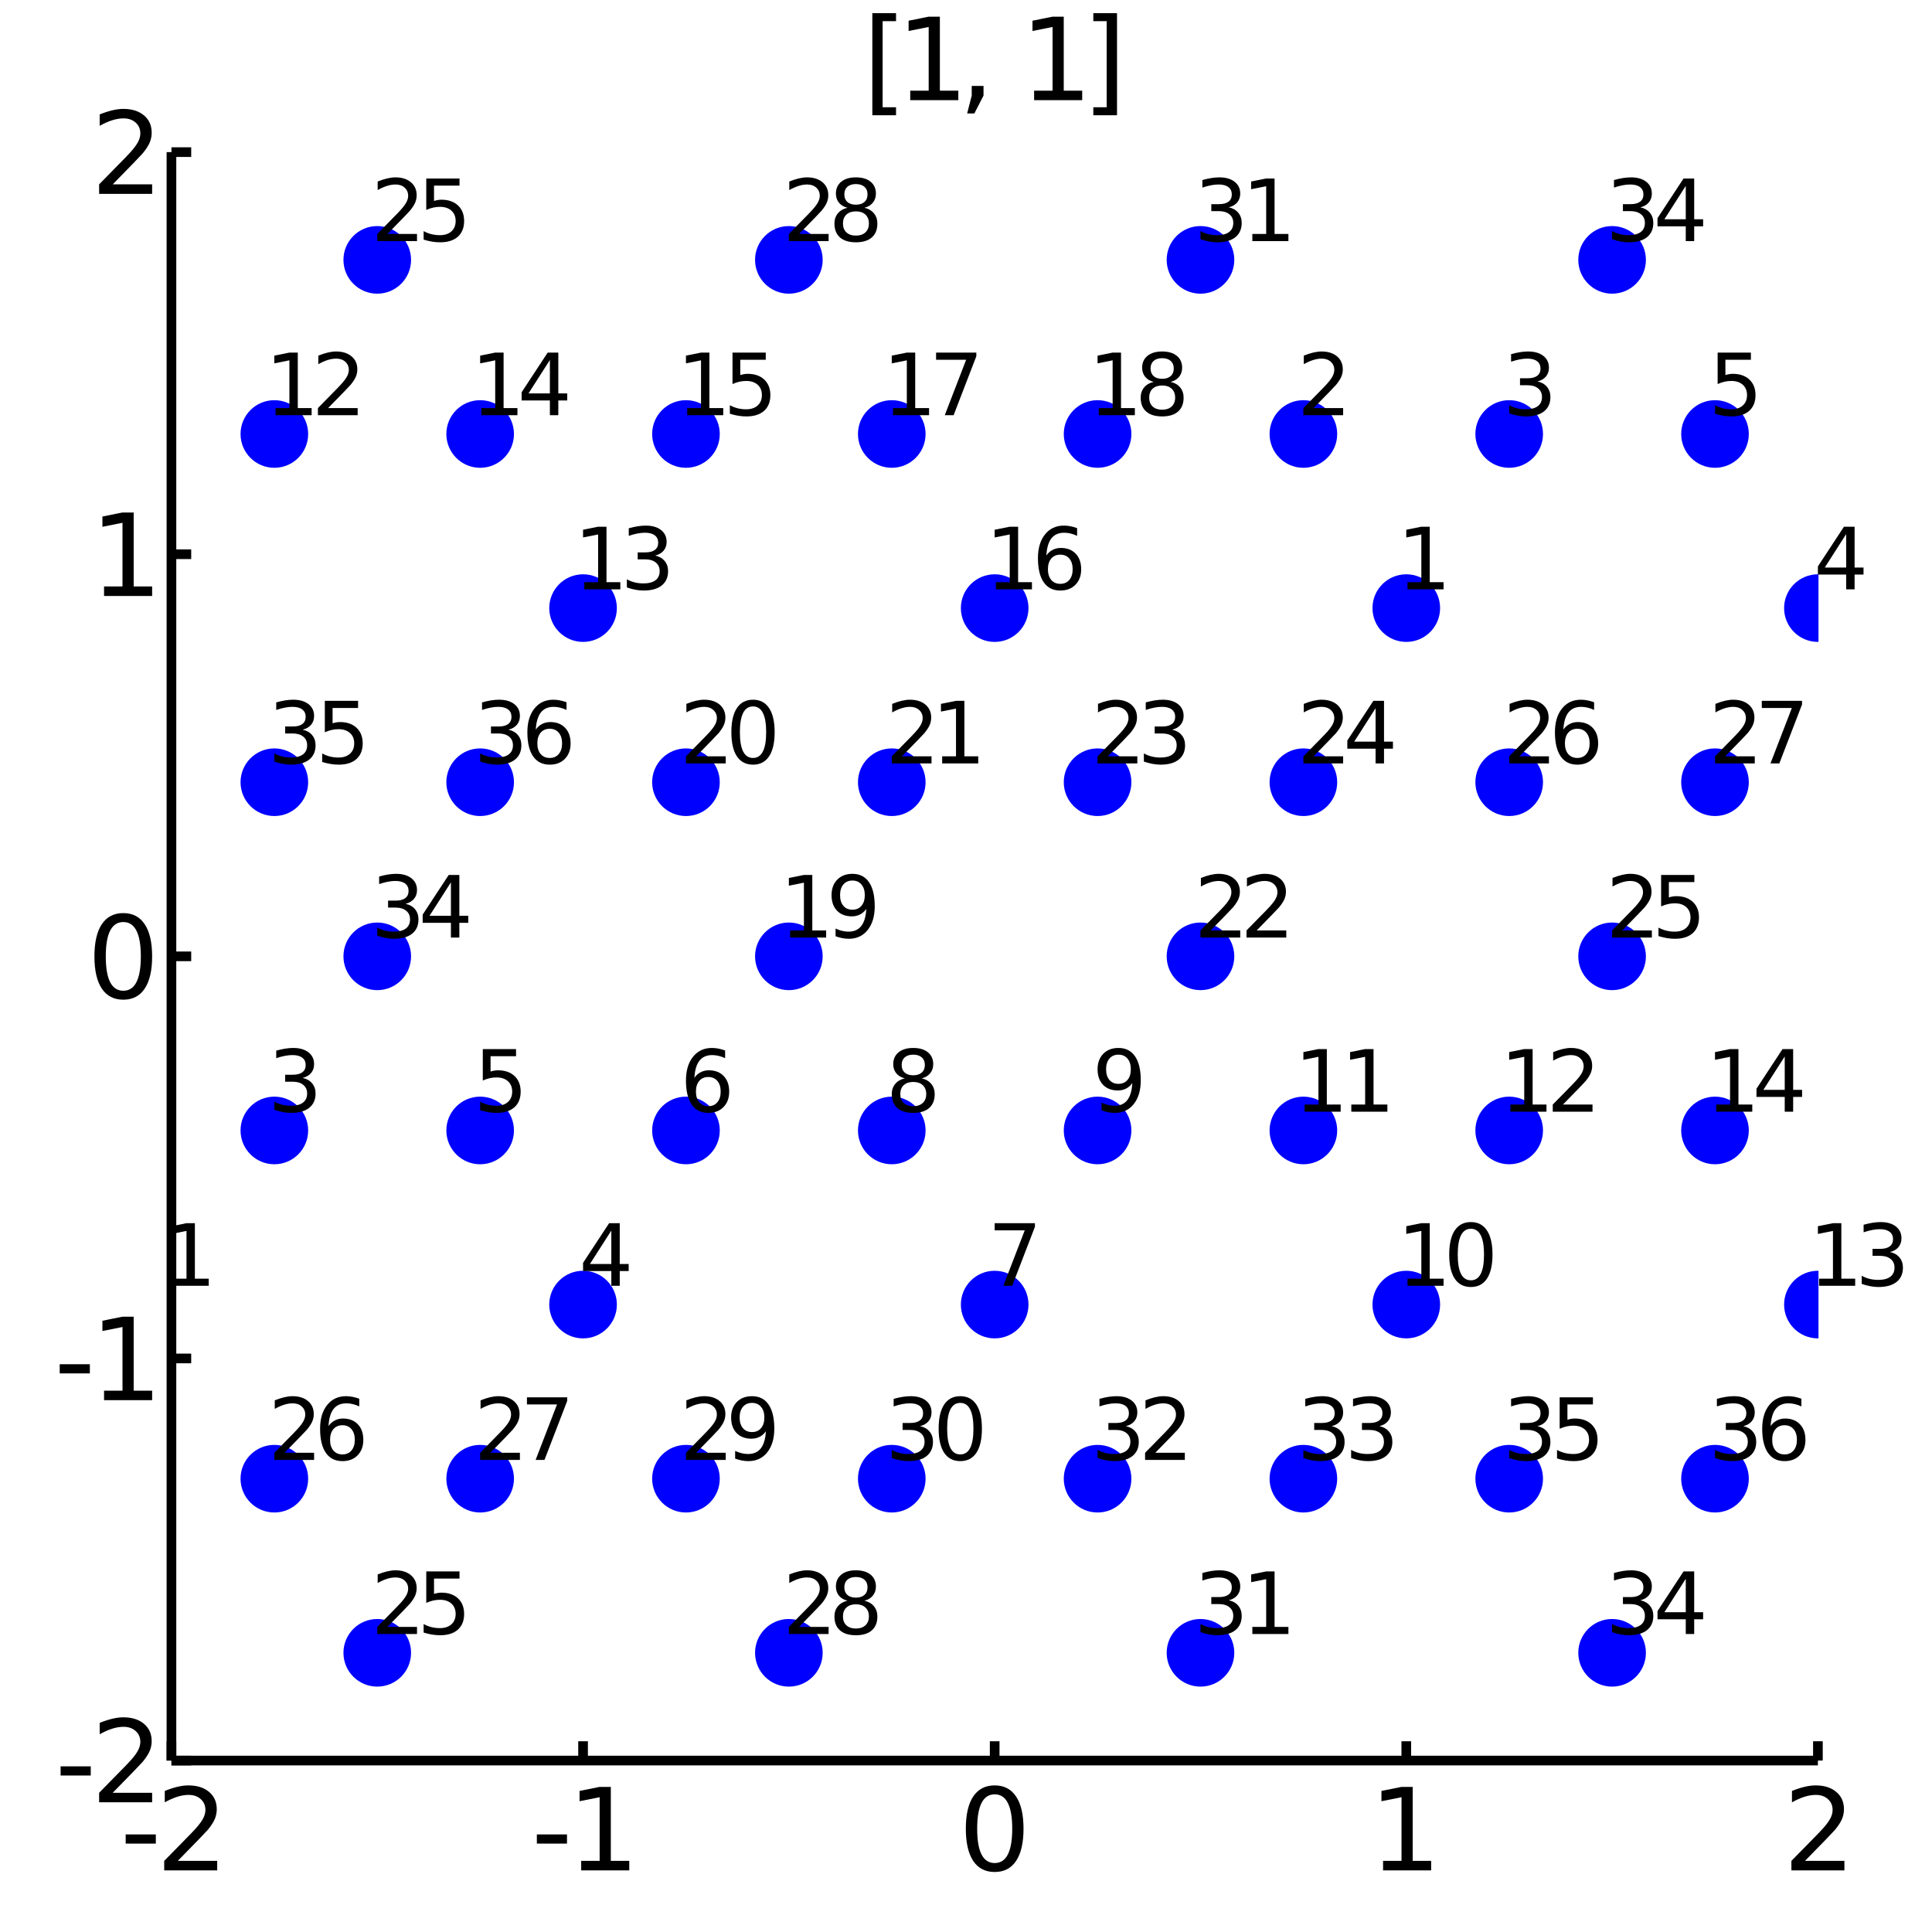 <?xml version="1.0" encoding="utf-8"?>
<svg xmlns="http://www.w3.org/2000/svg" xmlns:xlink="http://www.w3.org/1999/xlink" width="200" height="200" viewBox="0 0 800 800">
<rect x="0" y="0" width="800" height="800" fill="#808080" stroke="none"/>
<defs>
  <clipPath id="clip1900">
    <rect x="0" y="0" width="800" height="800"/>
  </clipPath>
</defs>
<path clip-path="url(#clip1900)" d="
M0 800 L800 800 L800 0 L0 0  Z
  " fill="#ffffff" fill-rule="evenodd" fill-opacity="1"/>
<defs>
  <clipPath id="clip1901">
    <rect x="160" y="80" width="561" height="561"/>
  </clipPath>
</defs>
<path clip-path="url(#clip1900)" d="
M70.992 729.008 L752.756 729.008 L752.756 62.992 L70.992 62.992  Z
  " fill="#ffffff" fill-rule="evenodd" fill-opacity="1"/>
<defs>
  <clipPath id="clip1902">
    <rect x="70" y="62" width="683" height="667"/>
  </clipPath>
</defs>
<polyline clip-path="url(#clip1900)" style="stroke:#000000; stroke-width:4; stroke-opacity:1; fill:none" points="
  70.992,729.008 752.756,729.008 
  "/>
<polyline clip-path="url(#clip1900)" style="stroke:#000000; stroke-width:4; stroke-opacity:1; fill:none" points="
  70.992,729.008 70.992,62.992 
  "/>
<polyline clip-path="url(#clip1900)" style="stroke:#000000; stroke-width:4; stroke-opacity:1; fill:none" points="
  70.992,729.008 70.992,721.016 
  "/>
<polyline clip-path="url(#clip1900)" style="stroke:#000000; stroke-width:4; stroke-opacity:1; fill:none" points="
  241.433,729.008 241.433,721.016 
  "/>
<polyline clip-path="url(#clip1900)" style="stroke:#000000; stroke-width:4; stroke-opacity:1; fill:none" points="
  411.874,729.008 411.874,721.016 
  "/>
<polyline clip-path="url(#clip1900)" style="stroke:#000000; stroke-width:4; stroke-opacity:1; fill:none" points="
  582.315,729.008 582.315,721.016 
  "/>
<polyline clip-path="url(#clip1900)" style="stroke:#000000; stroke-width:4; stroke-opacity:1; fill:none" points="
  752.756,729.008 752.756,721.016 
  "/>
<polyline clip-path="url(#clip1900)" style="stroke:#000000; stroke-width:4; stroke-opacity:1; fill:none" points="
  70.992,729.008 79.173,729.008 
  "/>
<polyline clip-path="url(#clip1900)" style="stroke:#000000; stroke-width:4; stroke-opacity:1; fill:none" points="
  70.992,562.504 79.173,562.504 
  "/>
<polyline clip-path="url(#clip1900)" style="stroke:#000000; stroke-width:4; stroke-opacity:1; fill:none" points="
  70.992,396 79.173,396 
  "/>
<polyline clip-path="url(#clip1900)" style="stroke:#000000; stroke-width:4; stroke-opacity:1; fill:none" points="
  70.992,229.496 79.173,229.496 
  "/>
<polyline clip-path="url(#clip1900)" style="stroke:#000000; stroke-width:4; stroke-opacity:1; fill:none" points="
  70.992,62.992 79.173,62.992 
  "/>
<path clip-path="url(#clip1900)" d="M 0 0 M52.045 759.596 L64.522 759.596 L64.522 763.392 L52.045 763.392 L52.045 759.596 Z" fill="#000000" fill-rule="evenodd" fill-opacity="1" /><path clip-path="url(#clip1900)" d="M 0 0 M73.619 770.545 L89.939 770.545 L89.939 774.48 L67.995 774.48 L67.995 770.545 Q70.656 767.79 75.24 763.16 Q79.846 758.508 81.027 757.165 Q83.272 754.642 84.152 752.906 Q85.055 751.147 85.055 749.457 Q85.055 746.702 83.11 744.966 Q81.189 743.23 78.087 743.23 Q75.888 743.23 73.434 743.994 Q71.004 744.758 68.226 746.309 L68.226 741.587 Q71.05 740.452 73.504 739.874 Q75.957 739.295 77.994 739.295 Q83.365 739.295 86.559 741.98 Q89.754 744.665 89.754 749.156 Q89.754 751.286 88.943 753.207 Q88.156 755.105 86.05 757.698 Q85.471 758.369 82.369 761.586 Q79.267 764.781 73.619 770.545 Z" fill="#000000" fill-rule="evenodd" fill-opacity="1" /><path clip-path="url(#clip1900)" d="M 0 0 M222.301 759.596 L234.778 759.596 L234.778 763.392 L222.301 763.392 L222.301 759.596 Z" fill="#000000" fill-rule="evenodd" fill-opacity="1" /><path clip-path="url(#clip1900)" d="M 0 0 M240.658 770.545 L248.296 770.545 L248.296 744.179 L239.986 745.846 L239.986 741.587 L248.25 739.92 L252.926 739.92 L252.926 770.545 L260.565 770.545 L260.565 774.48 L240.658 774.48 L240.658 770.545 Z" fill="#000000" fill-rule="evenodd" fill-opacity="1" /><path clip-path="url(#clip1900)" d="M 0 0 M411.874 742.999 Q408.263 742.999 406.434 746.563 Q404.629 750.105 404.629 757.235 Q404.629 764.341 406.434 767.906 Q408.263 771.447 411.874 771.447 Q415.508 771.447 417.314 767.906 Q419.142 764.341 419.142 757.235 Q419.142 750.105 417.314 746.563 Q415.508 742.999 411.874 742.999 M411.874 739.295 Q417.684 739.295 420.74 743.901 Q423.818 748.485 423.818 757.235 Q423.818 765.961 420.74 770.568 Q417.684 775.151 411.874 775.151 Q406.064 775.151 402.985 770.568 Q399.93 765.961 399.93 757.235 Q399.93 748.485 402.985 743.901 Q406.064 739.295 411.874 739.295 Z" fill="#000000" fill-rule="evenodd" fill-opacity="1" /><path clip-path="url(#clip1900)" d="M 0 0 M572.697 770.545 L580.336 770.545 L580.336 744.179 L572.026 745.846 L572.026 741.587 L580.29 739.92 L584.965 739.92 L584.965 770.545 L592.604 770.545 L592.604 774.48 L572.697 774.48 L572.697 770.545 Z" fill="#000000" fill-rule="evenodd" fill-opacity="1" /><path clip-path="url(#clip1900)" d="M 0 0 M747.409 770.545 L763.728 770.545 L763.728 774.48 L741.784 774.48 L741.784 770.545 Q744.446 767.79 749.029 763.16 Q753.636 758.508 754.816 757.165 Q757.061 754.642 757.941 752.906 Q758.844 751.147 758.844 749.457 Q758.844 746.702 756.899 744.966 Q754.978 743.23 751.876 743.23 Q749.677 743.23 747.224 743.994 Q744.793 744.758 742.015 746.309 L742.015 741.587 Q744.839 740.452 747.293 739.874 Q749.747 739.295 751.784 739.295 Q757.154 739.295 760.348 741.98 Q763.543 744.665 763.543 749.156 Q763.543 751.286 762.733 753.207 Q761.946 755.105 759.839 757.698 Q759.261 758.369 756.159 761.586 Q753.057 764.781 747.409 770.545 Z" fill="#000000" fill-rule="evenodd" fill-opacity="1" /><path clip-path="url(#clip1900)" d="M 0 0 M25.099 731.404 L37.576 731.404 L37.576 735.2 L25.099 735.2 L25.099 731.404 Z" fill="#000000" fill-rule="evenodd" fill-opacity="1" /><path clip-path="url(#clip1900)" d="M 0 0 M46.673 742.353 L62.992 742.353 L62.992 746.288 L41.048 746.288 L41.048 742.353 Q43.71 739.598 48.293 734.968 Q52.9 730.316 54.08 728.973 Q56.325 726.45 57.205 724.714 Q58.108 722.955 58.108 721.265 Q58.108 718.51 56.163 716.774 Q54.242 715.038 51.14 715.038 Q48.941 715.038 46.488 715.802 Q44.057 716.566 41.279 718.117 L41.279 713.395 Q44.103 712.26 46.557 711.682 Q49.011 711.103 51.048 711.103 Q56.418 711.103 59.612 713.788 Q62.807 716.473 62.807 720.964 Q62.807 723.094 61.997 725.015 Q61.21 726.913 59.103 729.506 Q58.525 730.177 55.423 733.394 Q52.321 736.589 46.673 742.353 Z" fill="#000000" fill-rule="evenodd" fill-opacity="1" /><path clip-path="url(#clip1900)" d="M 0 0 M24.728 564.9 L37.205 564.9 L37.205 568.696 L24.728 568.696 L24.728 564.9 Z" fill="#000000" fill-rule="evenodd" fill-opacity="1" /><path clip-path="url(#clip1900)" d="M 0 0 M43.085 575.849 L50.724 575.849 L50.724 549.483 L42.413 551.15 L42.413 546.891 L50.677 545.224 L55.353 545.224 L55.353 575.849 L62.992 575.849 L62.992 579.784 L43.085 579.784 L43.085 575.849 Z" fill="#000000" fill-rule="evenodd" fill-opacity="1" /><path clip-path="url(#clip1900)" d="M 0 0 M51.048 381.799 Q47.437 381.799 45.608 385.363 Q43.802 388.905 43.802 396.035 Q43.802 403.141 45.608 406.706 Q47.437 410.248 51.048 410.248 Q54.682 410.248 56.487 406.706 Q58.316 403.141 58.316 396.035 Q58.316 388.905 56.487 385.363 Q54.682 381.799 51.048 381.799 M51.048 378.095 Q56.858 378.095 59.913 382.701 Q62.992 387.285 62.992 396.035 Q62.992 404.762 59.913 409.368 Q56.858 413.951 51.048 413.951 Q45.238 413.951 42.159 409.368 Q39.103 404.762 39.103 396.035 Q39.103 387.285 42.159 382.701 Q45.238 378.095 51.048 378.095 Z" fill="#000000" fill-rule="evenodd" fill-opacity="1" /><path clip-path="url(#clip1900)" d="M 0 0 M43.085 242.841 L50.724 242.841 L50.724 216.475 L42.413 218.142 L42.413 213.883 L50.677 212.216 L55.353 212.216 L55.353 242.841 L62.992 242.841 L62.992 246.776 L43.085 246.776 L43.085 242.841 Z" fill="#000000" fill-rule="evenodd" fill-opacity="1" /><path clip-path="url(#clip1900)" d="M 0 0 M46.673 76.337 L62.992 76.337 L62.992 80.272 L41.048 80.272 L41.048 76.337 Q43.71 73.582 48.293 68.953 Q52.9 64.3 54.08 62.957 Q56.325 60.434 57.205 58.698 Q58.108 56.939 58.108 55.249 Q58.108 52.495 56.163 50.758 Q54.242 49.022 51.14 49.022 Q48.941 49.022 46.488 49.786 Q44.057 50.55 41.279 52.101 L41.279 47.379 Q44.103 46.245 46.557 45.666 Q49.011 45.087 51.048 45.087 Q56.418 45.087 59.612 47.772 Q62.807 50.458 62.807 54.948 Q62.807 57.078 61.997 58.999 Q61.21 60.897 59.103 63.49 Q58.525 64.161 55.423 67.379 Q52.321 70.573 46.673 76.337 Z" fill="#000000" fill-rule="evenodd" fill-opacity="1" /><path clip-path="url(#clip1900)" d="M 0 0 M361.215 5.454 L371.029 5.454 L371.029 8.764 L365.474 8.764 L365.474 44.412 L371.029 44.412 L371.029 47.722 L361.215 47.722 L361.215 5.454 Z" fill="#000000" fill-rule="evenodd" fill-opacity="1" /><path clip-path="url(#clip1900)" d="M 0 0 M376.909 37.537 L384.548 37.537 L384.548 11.171 L376.238 12.838 L376.238 8.579 L384.501 6.912 L389.177 6.912 L389.177 37.537 L396.816 37.537 L396.816 41.472 L376.909 41.472 L376.909 37.537 Z" fill="#000000" fill-rule="evenodd" fill-opacity="1" /><path clip-path="url(#clip1900)" d="M 0 0 M402.372 35.592 L407.256 35.592 L407.256 39.574 L403.46 46.981 L400.474 46.981 L402.372 39.574 L402.372 35.592 Z" fill="#000000" fill-rule="evenodd" fill-opacity="1" /><path clip-path="url(#clip1900)" d="M 0 0 M428.205 37.537 L435.844 37.537 L435.844 11.171 L427.534 12.838 L427.534 8.579 L435.797 6.912 L440.473 6.912 L440.473 37.537 L448.112 37.537 L448.112 41.472 L428.205 41.472 L428.205 37.537 Z" fill="#000000" fill-rule="evenodd" fill-opacity="1" /><path clip-path="url(#clip1900)" d="M 0 0 M462.533 5.454 L462.533 47.722 L452.719 47.722 L452.719 44.412 L458.251 44.412 L458.251 8.764 L452.719 8.764 L452.719 5.454 L462.533 5.454 Z" fill="#000000" fill-rule="evenodd" fill-opacity="1" /><circle clip-path="url(#clip1902)" cx="411.874" cy="540.197" r="14" fill="#0000ff" fill-rule="evenodd" fill-opacity="1" stroke="none"/>
<circle clip-path="url(#clip1902)" cx="369.264" cy="468.098" r="14" fill="#0000ff" fill-rule="evenodd" fill-opacity="1" stroke="none"/>
<circle clip-path="url(#clip1902)" cx="454.484" cy="468.098" r="14" fill="#0000ff" fill-rule="evenodd" fill-opacity="1" stroke="none"/>
<circle clip-path="url(#clip1902)" cx="582.315" cy="540.197" r="14" fill="#0000ff" fill-rule="evenodd" fill-opacity="1" stroke="none"/>
<circle clip-path="url(#clip1902)" cx="539.705" cy="468.098" r="14" fill="#0000ff" fill-rule="evenodd" fill-opacity="1" stroke="none"/>
<circle clip-path="url(#clip1902)" cx="624.925" cy="468.098" r="14" fill="#0000ff" fill-rule="evenodd" fill-opacity="1" stroke="none"/>
<circle clip-path="url(#clip1902)" cx="156.213" cy="684.393" r="14" fill="#0000ff" fill-rule="evenodd" fill-opacity="1" stroke="none"/>
<circle clip-path="url(#clip1902)" cx="113.602" cy="612.295" r="14" fill="#0000ff" fill-rule="evenodd" fill-opacity="1" stroke="none"/>
<circle clip-path="url(#clip1902)" cx="198.823" cy="612.295" r="14" fill="#0000ff" fill-rule="evenodd" fill-opacity="1" stroke="none"/>
<circle clip-path="url(#clip1902)" cx="326.654" cy="684.393" r="14" fill="#0000ff" fill-rule="evenodd" fill-opacity="1" stroke="none"/>
<circle clip-path="url(#clip1902)" cx="284.043" cy="612.295" r="14" fill="#0000ff" fill-rule="evenodd" fill-opacity="1" stroke="none"/>
<circle clip-path="url(#clip1902)" cx="369.264" cy="612.295" r="14" fill="#0000ff" fill-rule="evenodd" fill-opacity="1" stroke="none"/>
<circle clip-path="url(#clip1902)" cx="497.094" cy="684.393" r="14" fill="#0000ff" fill-rule="evenodd" fill-opacity="1" stroke="none"/>
<circle clip-path="url(#clip1902)" cx="454.484" cy="612.295" r="14" fill="#0000ff" fill-rule="evenodd" fill-opacity="1" stroke="none"/>
<circle clip-path="url(#clip1902)" cx="539.705" cy="612.295" r="14" fill="#0000ff" fill-rule="evenodd" fill-opacity="1" stroke="none"/>
<circle clip-path="url(#clip1902)" cx="667.535" cy="684.393" r="14" fill="#0000ff" fill-rule="evenodd" fill-opacity="1" stroke="none"/>
<circle clip-path="url(#clip1902)" cx="624.925" cy="612.295" r="14" fill="#0000ff" fill-rule="evenodd" fill-opacity="1" stroke="none"/>
<circle clip-path="url(#clip1902)" cx="710.146" cy="612.295" r="14" fill="#0000ff" fill-rule="evenodd" fill-opacity="1" stroke="none"/>
<path clip-path="url(#clip1900)" d="M 0 0 M411.874 506.501 L428.541 506.501 L428.541 507.994 L419.131 532.421 L415.468 532.421 L424.322 509.452 L411.874 509.452 L411.874 506.501 Z" fill="#000000" fill-rule="evenodd" fill-opacity="1" /><path clip-path="url(#clip1900)" d="M 0 0 M378.153 448.013 Q375.653 448.013 374.212 449.35 Q372.788 450.687 372.788 453.031 Q372.788 455.374 374.212 456.711 Q375.653 458.048 378.153 458.048 Q380.653 458.048 382.094 456.711 Q383.535 455.357 383.535 453.031 Q383.535 450.687 382.094 449.35 Q380.67 448.013 378.153 448.013 M374.646 446.52 Q372.389 445.965 371.121 444.42 Q369.871 442.874 369.871 440.652 Q369.871 437.545 372.076 435.739 Q374.298 433.934 378.153 433.934 Q382.024 433.934 384.229 435.739 Q386.434 437.545 386.434 440.652 Q386.434 442.874 385.166 444.42 Q383.916 445.965 381.677 446.52 Q384.212 447.111 385.618 448.829 Q387.041 450.548 387.041 453.031 Q387.041 456.798 384.732 458.812 Q382.441 460.826 378.153 460.826 Q373.864 460.826 371.555 458.812 Q369.264 456.798 369.264 453.031 Q369.264 450.548 370.687 448.829 Q372.111 447.111 374.646 446.52 M373.361 440.982 Q373.361 442.996 374.611 444.124 Q375.878 445.253 378.153 445.253 Q380.41 445.253 381.677 444.124 Q382.962 442.996 382.962 440.982 Q382.962 438.968 381.677 437.84 Q380.41 436.711 378.153 436.711 Q375.878 436.711 374.611 437.84 Q373.361 438.968 373.361 440.982 Z" fill="#000000" fill-rule="evenodd" fill-opacity="1" /><path clip-path="url(#clip1900)" d="M 0 0 M456.151 459.784 L456.151 456.59 Q457.47 457.215 458.825 457.545 Q460.179 457.874 461.481 457.874 Q464.953 457.874 466.776 455.548 Q468.616 453.204 468.877 448.447 Q467.87 449.94 466.324 450.739 Q464.779 451.538 462.904 451.538 Q459.015 451.538 456.741 449.194 Q454.484 446.833 454.484 442.753 Q454.484 438.76 456.845 436.347 Q459.206 433.934 463.13 433.934 Q467.627 433.934 469.988 437.388 Q472.366 440.826 472.366 447.388 Q472.366 453.517 469.449 457.18 Q466.55 460.826 461.637 460.826 Q460.318 460.826 458.963 460.565 Q457.609 460.305 456.151 459.784 M463.13 448.795 Q465.491 448.795 466.863 447.18 Q468.252 445.565 468.252 442.753 Q468.252 439.958 466.863 438.343 Q465.491 436.711 463.13 436.711 Q460.769 436.711 459.38 438.343 Q458.009 439.958 458.009 442.753 Q458.009 445.565 459.38 447.18 Q460.769 448.795 463.13 448.795 Z" fill="#000000" fill-rule="evenodd" fill-opacity="1" /><path clip-path="url(#clip1900)" d="M 0 0 M582.818 529.469 L588.548 529.469 L588.548 509.695 L582.315 510.945 L582.315 507.751 L588.513 506.501 L592.02 506.501 L592.02 529.469 L597.749 529.469 L597.749 532.421 L582.818 532.421 L582.818 529.469 Z" fill="#000000" fill-rule="evenodd" fill-opacity="1" /><path clip-path="url(#clip1900)" d="M 0 0 M609.051 508.81 Q606.343 508.81 604.971 511.483 Q603.617 514.139 603.617 519.487 Q603.617 524.817 604.971 527.49 Q606.343 530.146 609.051 530.146 Q611.777 530.146 613.131 527.49 Q614.502 524.817 614.502 519.487 Q614.502 514.139 613.131 511.483 Q611.777 508.81 609.051 508.81 M609.051 506.032 Q613.409 506.032 615.7 509.487 Q618.009 512.924 618.009 519.487 Q618.009 526.032 615.7 529.487 Q613.409 532.924 609.051 532.924 Q604.693 532.924 602.384 529.487 Q600.093 526.032 600.093 519.487 Q600.093 512.924 602.384 509.487 Q604.693 506.032 609.051 506.032 Z" fill="#000000" fill-rule="evenodd" fill-opacity="1" /><path clip-path="url(#clip1900)" d="M 0 0 M540.208 457.371 L545.937 457.371 L545.937 437.597 L539.705 438.847 L539.705 435.652 L545.903 434.402 L549.41 434.402 L549.41 457.371 L555.139 457.371 L555.139 460.322 L540.208 460.322 L540.208 457.371 Z" fill="#000000" fill-rule="evenodd" fill-opacity="1" /><path clip-path="url(#clip1900)" d="M 0 0 M559.548 457.371 L565.278 457.371 L565.278 437.597 L559.045 438.847 L559.045 435.652 L565.243 434.402 L568.75 434.402 L568.75 457.371 L574.479 457.371 L574.479 460.322 L559.548 460.322 L559.548 457.371 Z" fill="#000000" fill-rule="evenodd" fill-opacity="1" /><path clip-path="url(#clip1900)" d="M 0 0 M625.429 457.371 L631.158 457.371 L631.158 437.597 L624.925 438.847 L624.925 435.652 L631.123 434.402 L634.63 434.402 L634.63 457.371 L640.359 457.371 L640.359 460.322 L625.429 460.322 L625.429 457.371 Z" fill="#000000" fill-rule="evenodd" fill-opacity="1" /><path clip-path="url(#clip1900)" d="M 0 0 M647.182 457.371 L659.422 457.371 L659.422 460.322 L642.963 460.322 L642.963 457.371 Q644.96 455.305 648.397 451.833 Q651.852 448.343 652.738 447.336 Q654.422 445.444 655.081 444.142 Q655.758 442.822 655.758 441.555 Q655.758 439.489 654.3 438.187 Q652.859 436.885 650.533 436.885 Q648.883 436.885 647.043 437.458 Q645.22 438.031 643.137 439.194 L643.137 435.652 Q645.255 434.802 647.095 434.368 Q648.935 433.934 650.463 433.934 Q654.491 433.934 656.887 435.947 Q659.283 437.961 659.283 441.329 Q659.283 442.927 658.675 444.368 Q658.085 445.791 656.505 447.736 Q656.071 448.239 653.744 450.652 Q651.418 453.048 647.182 457.371 Z" fill="#000000" fill-rule="evenodd" fill-opacity="1" /><path clip-path="url(#clip1900)" d="M 0 0 M160.431 673.666 L172.671 673.666 L172.671 676.617 L156.213 676.617 L156.213 673.666 Q158.209 671.6 161.647 668.128 Q165.101 664.638 165.987 663.631 Q167.671 661.739 168.331 660.437 Q169.008 659.117 169.008 657.85 Q169.008 655.784 167.549 654.482 Q166.108 653.18 163.782 653.18 Q162.133 653.18 160.292 653.753 Q158.47 654.326 156.386 655.489 L156.386 651.947 Q158.504 651.097 160.345 650.663 Q162.185 650.229 163.713 650.229 Q167.74 650.229 170.136 652.242 Q172.532 654.256 172.532 657.624 Q172.532 659.222 171.924 660.663 Q171.334 662.086 169.754 664.031 Q169.32 664.534 166.994 666.947 Q164.667 669.343 160.431 673.666 Z" fill="#000000" fill-rule="evenodd" fill-opacity="1" /><path clip-path="url(#clip1900)" d="M 0 0 M176.508 650.697 L190.275 650.697 L190.275 653.649 L179.719 653.649 L179.719 660.003 Q180.483 659.742 181.247 659.621 Q182.011 659.482 182.775 659.482 Q187.115 659.482 189.65 661.86 Q192.185 664.239 192.185 668.301 Q192.185 672.485 189.58 674.812 Q186.976 677.121 182.237 677.121 Q180.605 677.121 178.903 676.843 Q177.219 676.565 175.414 676.01 L175.414 672.485 Q176.976 673.336 178.643 673.753 Q180.31 674.169 182.167 674.169 Q185.171 674.169 186.924 672.59 Q188.678 671.01 188.678 668.301 Q188.678 665.593 186.924 664.013 Q185.171 662.433 182.167 662.433 Q180.761 662.433 179.355 662.746 Q177.966 663.058 176.508 663.718 L176.508 650.697 Z" fill="#000000" fill-rule="evenodd" fill-opacity="1" /><path clip-path="url(#clip1900)" d="M 0 0 M117.821 601.568 L130.061 601.568 L130.061 604.519 L113.602 604.519 L113.602 601.568 Q115.599 599.502 119.036 596.029 Q122.491 592.54 123.377 591.533 Q125.061 589.641 125.72 588.338 Q126.397 587.019 126.397 585.752 Q126.397 583.686 124.939 582.384 Q123.498 581.082 121.172 581.082 Q119.522 581.082 117.682 581.654 Q115.859 582.227 113.776 583.391 L113.776 579.849 Q115.894 578.998 117.734 578.564 Q119.575 578.13 121.102 578.13 Q125.13 578.13 127.526 580.144 Q129.922 582.158 129.922 585.526 Q129.922 587.123 129.314 588.564 Q128.724 589.988 127.144 591.932 Q126.71 592.436 124.384 594.849 Q122.057 597.245 117.821 601.568 Z" fill="#000000" fill-rule="evenodd" fill-opacity="1" /><path clip-path="url(#clip1900)" d="M 0 0 M141.797 590.161 Q139.436 590.161 138.047 591.776 Q136.675 593.391 136.675 596.203 Q136.675 598.998 138.047 600.63 Q139.436 602.245 141.797 602.245 Q144.158 602.245 145.529 600.63 Q146.918 598.998 146.918 596.203 Q146.918 593.391 145.529 591.776 Q144.158 590.161 141.797 590.161 M148.758 579.172 L148.758 582.366 Q147.439 581.741 146.085 581.411 Q144.748 581.082 143.429 581.082 Q139.956 581.082 138.116 583.425 Q136.293 585.769 136.033 590.509 Q137.057 588.998 138.602 588.2 Q140.147 587.384 142.005 587.384 Q145.911 587.384 148.168 589.762 Q150.442 592.123 150.442 596.203 Q150.442 600.196 148.081 602.609 Q145.72 605.022 141.797 605.022 Q137.3 605.022 134.922 601.585 Q132.543 598.13 132.543 591.585 Q132.543 585.439 135.46 581.793 Q138.377 578.13 143.29 578.13 Q144.609 578.13 145.946 578.391 Q147.3 578.651 148.758 579.172 Z" fill="#000000" fill-rule="evenodd" fill-opacity="1" /><path clip-path="url(#clip1900)" d="M 0 0 M203.042 601.568 L215.281 601.568 L215.281 604.519 L198.823 604.519 L198.823 601.568 Q200.819 599.502 204.257 596.029 Q207.712 592.54 208.597 591.533 Q210.281 589.641 210.941 588.338 Q211.618 587.019 211.618 585.752 Q211.618 583.686 210.16 582.384 Q208.719 581.082 206.392 581.082 Q204.743 581.082 202.903 581.654 Q201.08 582.227 198.996 583.391 L198.996 579.849 Q201.114 578.998 202.955 578.564 Q204.795 578.13 206.323 578.13 Q210.351 578.13 212.746 580.144 Q215.142 582.158 215.142 585.526 Q215.142 587.123 214.535 588.564 Q213.944 589.988 212.364 591.932 Q211.93 592.436 209.604 594.849 Q207.278 597.245 203.042 601.568 Z" fill="#000000" fill-rule="evenodd" fill-opacity="1" /><path clip-path="url(#clip1900)" d="M 0 0 M218.198 578.599 L234.864 578.599 L234.864 580.092 L225.455 604.519 L221.791 604.519 L230.646 581.55 L218.198 581.55 L218.198 578.599 Z" fill="#000000" fill-rule="evenodd" fill-opacity="1" /><path clip-path="url(#clip1900)" d="M 0 0 M330.872 673.666 L343.112 673.666 L343.112 676.617 L326.654 676.617 L326.654 673.666 Q328.65 671.6 332.088 668.128 Q335.542 664.638 336.428 663.631 Q338.112 661.739 338.772 660.437 Q339.449 659.117 339.449 657.85 Q339.449 655.784 337.99 654.482 Q336.549 653.18 334.223 653.18 Q332.574 653.18 330.733 653.753 Q328.91 654.326 326.827 655.489 L326.827 651.947 Q328.945 651.097 330.785 650.663 Q332.626 650.229 334.154 650.229 Q338.181 650.229 340.577 652.242 Q342.973 654.256 342.973 657.624 Q342.973 659.222 342.365 660.663 Q341.775 662.086 340.195 664.031 Q339.761 664.534 337.435 666.947 Q335.108 669.343 330.872 673.666 Z" fill="#000000" fill-rule="evenodd" fill-opacity="1" /><path clip-path="url(#clip1900)" d="M 0 0 M354.414 664.308 Q351.914 664.308 350.473 665.645 Q349.049 666.982 349.049 669.326 Q349.049 671.669 350.473 673.006 Q351.914 674.343 354.414 674.343 Q356.914 674.343 358.355 673.006 Q359.796 671.652 359.796 669.326 Q359.796 666.982 358.355 665.645 Q356.931 664.308 354.414 664.308 M350.907 662.815 Q348.65 662.26 347.383 660.715 Q346.133 659.169 346.133 656.947 Q346.133 653.84 348.337 652.034 Q350.56 650.229 354.414 650.229 Q358.285 650.229 360.49 652.034 Q362.695 653.84 362.695 656.947 Q362.695 659.169 361.428 660.715 Q360.178 662.26 357.938 662.815 Q360.473 663.406 361.879 665.124 Q363.303 666.843 363.303 669.326 Q363.303 673.093 360.994 675.107 Q358.702 677.121 354.414 677.121 Q350.126 677.121 347.817 675.107 Q345.525 673.093 345.525 669.326 Q345.525 666.843 346.949 665.124 Q348.372 663.406 350.907 662.815 M349.622 657.277 Q349.622 659.291 350.872 660.419 Q352.14 661.548 354.414 661.548 Q356.671 661.548 357.938 660.419 Q359.223 659.291 359.223 657.277 Q359.223 655.263 357.938 654.135 Q356.671 653.006 354.414 653.006 Q352.14 653.006 350.872 654.135 Q349.622 655.263 349.622 657.277 Z" fill="#000000" fill-rule="evenodd" fill-opacity="1" /><path clip-path="url(#clip1900)" d="M 0 0 M288.262 601.568 L300.502 601.568 L300.502 604.519 L284.043 604.519 L284.043 601.568 Q286.04 599.502 289.477 596.029 Q292.932 592.54 293.818 591.533 Q295.502 589.641 296.161 588.338 Q296.838 587.019 296.838 585.752 Q296.838 583.686 295.38 582.384 Q293.939 581.082 291.613 581.082 Q289.963 581.082 288.123 581.654 Q286.3 582.227 284.217 583.391 L284.217 579.849 Q286.335 578.998 288.175 578.564 Q290.015 578.13 291.543 578.13 Q295.571 578.13 297.967 580.144 Q300.363 582.158 300.363 585.526 Q300.363 587.123 299.755 588.564 Q299.165 589.988 297.585 591.932 Q297.151 592.436 294.824 594.849 Q292.498 597.245 288.262 601.568 Z" fill="#000000" fill-rule="evenodd" fill-opacity="1" /><path clip-path="url(#clip1900)" d="M 0 0 M304.408 603.981 L304.408 600.786 Q305.727 601.411 307.081 601.741 Q308.436 602.071 309.738 602.071 Q313.21 602.071 315.033 599.745 Q316.873 597.401 317.133 592.644 Q316.126 594.137 314.581 594.936 Q313.036 595.734 311.161 595.734 Q307.272 595.734 304.998 593.391 Q302.741 591.029 302.741 586.95 Q302.741 582.957 305.102 580.543 Q307.463 578.13 311.387 578.13 Q315.883 578.13 318.245 581.585 Q320.623 585.023 320.623 591.585 Q320.623 597.713 317.706 601.377 Q314.807 605.022 309.894 605.022 Q308.574 605.022 307.22 604.762 Q305.866 604.502 304.408 603.981 M311.387 592.991 Q313.748 592.991 315.12 591.377 Q316.508 589.762 316.508 586.95 Q316.508 584.154 315.12 582.54 Q313.748 580.908 311.387 580.908 Q309.026 580.908 307.637 582.54 Q306.265 584.154 306.265 586.95 Q306.265 589.762 307.637 591.377 Q309.026 592.991 311.387 592.991 Z" fill="#000000" fill-rule="evenodd" fill-opacity="1" /><path clip-path="url(#clip1900)" d="M 0 0 M380.982 590.543 Q383.5 591.082 384.906 592.783 Q386.33 594.484 386.33 596.984 Q386.33 600.821 383.691 602.922 Q381.052 605.022 376.191 605.022 Q374.559 605.022 372.823 604.693 Q371.104 604.38 369.264 603.738 L369.264 600.352 Q370.722 601.203 372.458 601.637 Q374.194 602.071 376.087 602.071 Q379.385 602.071 381.104 600.769 Q382.84 599.467 382.84 596.984 Q382.84 594.693 381.226 593.408 Q379.628 592.106 376.764 592.106 L373.743 592.106 L373.743 589.224 L376.903 589.224 Q379.489 589.224 380.861 588.2 Q382.232 587.158 382.232 585.214 Q382.232 583.217 380.809 582.158 Q379.403 581.082 376.764 581.082 Q375.323 581.082 373.673 581.394 Q372.024 581.707 370.045 582.366 L370.045 579.241 Q372.042 578.686 373.778 578.408 Q375.531 578.13 377.076 578.13 Q381.069 578.13 383.396 579.953 Q385.722 581.759 385.722 584.849 Q385.722 587.002 384.489 588.495 Q383.257 589.97 380.982 590.543 Z" fill="#000000" fill-rule="evenodd" fill-opacity="1" /><path clip-path="url(#clip1900)" d="M 0 0 M397.632 580.908 Q394.923 580.908 393.552 583.582 Q392.198 586.238 392.198 591.585 Q392.198 596.915 393.552 599.588 Q394.923 602.245 397.632 602.245 Q400.357 602.245 401.712 599.588 Q403.083 596.915 403.083 591.585 Q403.083 586.238 401.712 583.582 Q400.357 580.908 397.632 580.908 M397.632 578.13 Q401.989 578.13 404.281 581.585 Q406.59 585.023 406.59 591.585 Q406.59 598.13 404.281 601.585 Q401.989 605.022 397.632 605.022 Q393.274 605.022 390.965 601.585 Q388.673 598.13 388.673 591.585 Q388.673 585.023 390.965 581.585 Q393.274 578.13 397.632 578.13 Z" fill="#000000" fill-rule="evenodd" fill-opacity="1" /><path clip-path="url(#clip1900)" d="M 0 0 M508.813 662.642 Q511.331 663.18 512.737 664.881 Q514.16 666.583 514.16 669.083 Q514.16 672.919 511.521 675.02 Q508.883 677.121 504.022 677.121 Q502.39 677.121 500.653 676.791 Q498.935 676.478 497.094 675.836 L497.094 672.451 Q498.553 673.301 500.289 673.735 Q502.025 674.169 503.917 674.169 Q507.216 674.169 508.935 672.867 Q510.671 671.565 510.671 669.083 Q510.671 666.791 509.056 665.506 Q507.459 664.204 504.594 664.204 L501.574 664.204 L501.574 661.322 L504.733 661.322 Q507.32 661.322 508.692 660.298 Q510.063 659.256 510.063 657.312 Q510.063 655.315 508.64 654.256 Q507.233 653.18 504.594 653.18 Q503.153 653.18 501.504 653.492 Q499.855 653.805 497.876 654.465 L497.876 651.34 Q499.872 650.784 501.608 650.506 Q503.362 650.229 504.907 650.229 Q508.9 650.229 511.226 652.051 Q513.553 653.857 513.553 656.947 Q513.553 659.1 512.32 660.593 Q511.087 662.069 508.813 662.642 Z" fill="#000000" fill-rule="evenodd" fill-opacity="1" /><path clip-path="url(#clip1900)" d="M 0 0 M518.57 673.666 L524.299 673.666 L524.299 653.892 L518.067 655.142 L518.067 651.947 L524.264 650.697 L527.771 650.697 L527.771 673.666 L533.501 673.666 L533.501 676.617 L518.57 676.617 L518.57 673.666 Z" fill="#000000" fill-rule="evenodd" fill-opacity="1" /><path clip-path="url(#clip1900)" d="M 0 0 M466.203 590.543 Q468.72 591.082 470.127 592.783 Q471.55 594.484 471.55 596.984 Q471.55 600.821 468.911 602.922 Q466.272 605.022 461.411 605.022 Q459.779 605.022 458.043 604.693 Q456.325 604.38 454.484 603.738 L454.484 600.352 Q455.943 601.203 457.679 601.637 Q459.415 602.071 461.307 602.071 Q464.606 602.071 466.324 600.769 Q468.061 599.467 468.061 596.984 Q468.061 594.693 466.446 593.408 Q464.849 592.106 461.984 592.106 L458.963 592.106 L458.963 589.224 L462.123 589.224 Q464.71 589.224 466.081 588.2 Q467.453 587.158 467.453 585.214 Q467.453 583.217 466.029 582.158 Q464.623 581.082 461.984 581.082 Q460.543 581.082 458.894 581.394 Q457.245 581.707 455.265 582.366 L455.265 579.241 Q457.262 578.686 458.998 578.408 Q460.752 578.13 462.297 578.13 Q466.29 578.13 468.616 579.953 Q470.942 581.759 470.942 584.849 Q470.942 587.002 469.71 588.495 Q468.477 589.97 466.203 590.543 Z" fill="#000000" fill-rule="evenodd" fill-opacity="1" /><path clip-path="url(#clip1900)" d="M 0 0 M478.373 601.568 L490.613 601.568 L490.613 604.519 L474.154 604.519 L474.154 601.568 Q476.151 599.502 479.588 596.029 Q483.043 592.54 483.929 591.533 Q485.613 589.641 486.272 588.338 Q486.949 587.019 486.949 585.752 Q486.949 583.686 485.491 582.384 Q484.05 581.082 481.724 581.082 Q480.074 581.082 478.234 581.654 Q476.411 582.227 474.328 583.391 L474.328 579.849 Q476.446 578.998 478.286 578.564 Q480.126 578.13 481.654 578.13 Q485.682 578.13 488.078 580.144 Q490.474 582.158 490.474 585.526 Q490.474 587.123 489.866 588.564 Q489.276 589.988 487.696 591.932 Q487.262 592.436 484.935 594.849 Q482.609 597.245 478.373 601.568 Z" fill="#000000" fill-rule="evenodd" fill-opacity="1" /><path clip-path="url(#clip1900)" d="M 0 0 M551.423 590.543 Q553.941 591.082 555.347 592.783 Q556.771 594.484 556.771 596.984 Q556.771 600.821 554.132 602.922 Q551.493 605.022 546.632 605.022 Q545 605.022 543.264 604.693 Q541.545 604.38 539.705 603.738 L539.705 600.352 Q541.163 601.203 542.899 601.637 Q544.635 602.071 546.528 602.071 Q549.826 602.071 551.545 600.769 Q553.281 599.467 553.281 596.984 Q553.281 594.693 551.666 593.408 Q550.069 592.106 547.205 592.106 L544.184 592.106 L544.184 589.224 L547.344 589.224 Q549.93 589.224 551.302 588.2 Q552.673 587.158 552.673 585.214 Q552.673 583.217 551.25 582.158 Q549.844 581.082 547.205 581.082 Q545.764 581.082 544.114 581.394 Q542.465 581.707 540.486 582.366 L540.486 579.241 Q542.482 578.686 544.219 578.408 Q545.972 578.13 547.517 578.13 Q551.51 578.13 553.837 579.953 Q556.163 581.759 556.163 584.849 Q556.163 587.002 554.93 588.495 Q553.698 589.97 551.423 590.543 Z" fill="#000000" fill-rule="evenodd" fill-opacity="1" /><path clip-path="url(#clip1900)" d="M 0 0 M571.198 590.543 Q573.715 591.082 575.121 592.783 Q576.545 594.484 576.545 596.984 Q576.545 600.821 573.906 602.922 Q571.267 605.022 566.406 605.022 Q564.774 605.022 563.038 604.693 Q561.319 604.38 559.479 603.738 L559.479 600.352 Q560.937 601.203 562.673 601.637 Q564.409 602.071 566.302 602.071 Q569.6 602.071 571.319 600.769 Q573.055 599.467 573.055 596.984 Q573.055 594.693 571.441 593.408 Q569.843 592.106 566.979 592.106 L563.958 592.106 L563.958 589.224 L567.118 589.224 Q569.705 589.224 571.076 588.2 Q572.448 587.158 572.448 585.214 Q572.448 583.217 571.024 582.158 Q569.618 581.082 566.979 581.082 Q565.538 581.082 563.889 581.394 Q562.239 581.707 560.26 582.366 L560.26 579.241 Q562.257 578.686 563.993 578.408 Q565.746 578.13 567.291 578.13 Q571.284 578.13 573.611 579.953 Q575.937 581.759 575.937 584.849 Q575.937 587.002 574.705 588.495 Q573.472 589.97 571.198 590.543 Z" fill="#000000" fill-rule="evenodd" fill-opacity="1" /><path clip-path="url(#clip1900)" d="M 0 0 M679.254 662.642 Q681.771 663.18 683.178 664.881 Q684.601 666.583 684.601 669.083 Q684.601 672.919 681.962 675.02 Q679.324 677.121 674.462 677.121 Q672.831 677.121 671.094 676.791 Q669.376 676.478 667.535 675.836 L667.535 672.451 Q668.994 673.301 670.73 673.735 Q672.466 674.169 674.358 674.169 Q677.657 674.169 679.376 672.867 Q681.112 671.565 681.112 669.083 Q681.112 666.791 679.497 665.506 Q677.9 664.204 675.035 664.204 L672.015 664.204 L672.015 661.322 L675.174 661.322 Q677.761 661.322 679.133 660.298 Q680.504 659.256 680.504 657.312 Q680.504 655.315 679.081 654.256 Q677.674 653.18 675.035 653.18 Q673.594 653.18 671.945 653.492 Q670.296 653.805 668.317 654.465 L668.317 651.34 Q670.313 650.784 672.049 650.506 Q673.803 650.229 675.348 650.229 Q679.341 650.229 681.667 652.051 Q683.994 653.857 683.994 656.947 Q683.994 659.1 682.761 660.593 Q681.528 662.069 679.254 662.642 Z" fill="#000000" fill-rule="evenodd" fill-opacity="1" /><path clip-path="url(#clip1900)" d="M 0 0 M698.039 653.753 L689.185 667.59 L698.039 667.59 L698.039 653.753 M697.119 650.697 L701.528 650.697 L701.528 667.59 L705.226 667.59 L705.226 670.506 L701.528 670.506 L701.528 676.617 L698.039 676.617 L698.039 670.506 L686.337 670.506 L686.337 667.121 L697.119 650.697 Z" fill="#000000" fill-rule="evenodd" fill-opacity="1" /><path clip-path="url(#clip1900)" d="M 0 0 M636.644 590.543 Q639.161 591.082 640.567 592.783 Q641.991 594.484 641.991 596.984 Q641.991 600.821 639.352 602.922 Q636.713 605.022 631.852 605.022 Q630.22 605.022 628.484 604.693 Q626.765 604.38 624.925 603.738 L624.925 600.352 Q626.384 601.203 628.12 601.637 Q629.856 602.071 631.748 602.071 Q635.047 602.071 636.765 600.769 Q638.502 599.467 638.502 596.984 Q638.502 594.693 636.887 593.408 Q635.29 592.106 632.425 592.106 L629.404 592.106 L629.404 589.224 L632.564 589.224 Q635.151 589.224 636.522 588.2 Q637.894 587.158 637.894 585.214 Q637.894 583.217 636.47 582.158 Q635.064 581.082 632.425 581.082 Q630.984 581.082 629.335 581.394 Q627.686 581.707 625.706 582.366 L625.706 579.241 Q627.703 578.686 629.439 578.408 Q631.193 578.13 632.738 578.13 Q636.731 578.13 639.057 579.953 Q641.383 581.759 641.383 584.849 Q641.383 587.002 640.151 588.495 Q638.918 589.97 636.644 590.543 Z" fill="#000000" fill-rule="evenodd" fill-opacity="1" /><path clip-path="url(#clip1900)" d="M 0 0 M645.828 578.599 L659.595 578.599 L659.595 581.55 L649.04 581.55 L649.04 587.904 Q649.804 587.644 650.567 587.523 Q651.331 587.384 652.095 587.384 Q656.435 587.384 658.97 589.762 Q661.505 592.141 661.505 596.203 Q661.505 600.387 658.901 602.713 Q656.297 605.022 651.557 605.022 Q649.925 605.022 648.224 604.745 Q646.54 604.467 644.734 603.911 L644.734 600.387 Q646.297 601.238 647.963 601.654 Q649.63 602.071 651.488 602.071 Q654.491 602.071 656.244 600.491 Q657.998 598.911 657.998 596.203 Q657.998 593.495 656.244 591.915 Q654.491 590.335 651.488 590.335 Q650.081 590.335 648.675 590.648 Q647.286 590.96 645.828 591.62 L645.828 578.599 Z" fill="#000000" fill-rule="evenodd" fill-opacity="1" /><path clip-path="url(#clip1900)" d="M 0 0 M721.864 590.543 Q724.382 591.082 725.788 592.783 Q727.212 594.484 727.212 596.984 Q727.212 600.821 724.573 602.922 Q721.934 605.022 717.073 605.022 Q715.441 605.022 713.705 604.693 Q711.986 604.38 710.146 603.738 L710.146 600.352 Q711.604 601.203 713.34 601.637 Q715.076 602.071 716.969 602.071 Q720.267 602.071 721.986 600.769 Q723.722 599.467 723.722 596.984 Q723.722 594.693 722.107 593.408 Q720.51 592.106 717.646 592.106 L714.625 592.106 L714.625 589.224 L717.785 589.224 Q720.371 589.224 721.743 588.2 Q723.114 587.158 723.114 585.214 Q723.114 583.217 721.691 582.158 Q720.285 581.082 717.646 581.082 Q716.205 581.082 714.555 581.394 Q712.906 581.707 710.927 582.366 L710.927 579.241 Q712.923 578.686 714.66 578.408 Q716.413 578.13 717.958 578.13 Q721.951 578.13 724.278 579.953 Q726.604 581.759 726.604 584.849 Q726.604 587.002 725.371 588.495 Q724.139 589.97 721.864 590.543 Z" fill="#000000" fill-rule="evenodd" fill-opacity="1" /><path clip-path="url(#clip1900)" d="M 0 0 M738.948 590.161 Q736.586 590.161 735.198 591.776 Q733.826 593.391 733.826 596.203 Q733.826 598.998 735.198 600.63 Q736.586 602.245 738.948 602.245 Q741.309 602.245 742.68 600.63 Q744.069 598.998 744.069 596.203 Q744.069 593.391 742.68 591.776 Q741.309 590.161 738.948 590.161 M745.909 579.172 L745.909 582.366 Q744.59 581.741 743.236 581.411 Q741.899 581.082 740.58 581.082 Q737.107 581.082 735.267 583.425 Q733.444 585.769 733.184 590.509 Q734.208 588.998 735.753 588.2 Q737.298 587.384 739.156 587.384 Q743.062 587.384 745.319 589.762 Q747.593 592.123 747.593 596.203 Q747.593 600.196 745.232 602.609 Q742.871 605.022 738.948 605.022 Q734.451 605.022 732.073 601.585 Q729.694 598.13 729.694 591.585 Q729.694 585.439 732.611 581.793 Q735.527 578.13 740.441 578.13 Q741.76 578.13 743.097 578.391 Q744.451 578.651 745.909 579.172 Z" fill="#000000" fill-rule="evenodd" fill-opacity="1" /><circle clip-path="url(#clip1902)" cx="113.602" cy="468.098" r="14" fill="#0000ff" fill-rule="evenodd" fill-opacity="1" stroke="none"/>
<circle clip-path="url(#clip1902)" cx="241.433" cy="540.197" r="14" fill="#0000ff" fill-rule="evenodd" fill-opacity="1" stroke="none"/>
<circle clip-path="url(#clip1902)" cx="198.823" cy="468.098" r="14" fill="#0000ff" fill-rule="evenodd" fill-opacity="1" stroke="none"/>
<circle clip-path="url(#clip1902)" cx="284.043" cy="468.098" r="14" fill="#0000ff" fill-rule="evenodd" fill-opacity="1" stroke="none"/>
<circle clip-path="url(#clip1902)" cx="113.602" cy="179.705" r="14" fill="#0000ff" fill-rule="evenodd" fill-opacity="1" stroke="none"/>
<circle clip-path="url(#clip1902)" cx="326.654" cy="396" r="14" fill="#0000ff" fill-rule="evenodd" fill-opacity="1" stroke="none"/>
<circle clip-path="url(#clip1902)" cx="284.043" cy="323.902" r="14" fill="#0000ff" fill-rule="evenodd" fill-opacity="1" stroke="none"/>
<circle clip-path="url(#clip1902)" cx="369.264" cy="323.902" r="14" fill="#0000ff" fill-rule="evenodd" fill-opacity="1" stroke="none"/>
<circle clip-path="url(#clip1902)" cx="156.213" cy="396" r="14" fill="#0000ff" fill-rule="evenodd" fill-opacity="1" stroke="none"/>
<circle clip-path="url(#clip1902)" cx="113.602" cy="323.902" r="14" fill="#0000ff" fill-rule="evenodd" fill-opacity="1" stroke="none"/>
<circle clip-path="url(#clip1902)" cx="198.823" cy="323.902" r="14" fill="#0000ff" fill-rule="evenodd" fill-opacity="1" stroke="none"/>
<path clip-path="url(#clip1900)" d="M 0 0 M71.496 529.469 L77.225 529.469 L77.225 509.695 L70.992 510.945 L70.992 507.751 L77.19 506.501 L80.697 506.501 L80.697 529.469 L86.426 529.469 L86.426 532.421 L71.496 532.421 L71.496 529.469 Z" fill="#000000" fill-rule="evenodd" fill-opacity="1" /><path clip-path="url(#clip1900)" d="M 0 0 M125.321 446.347 Q127.838 446.885 129.245 448.586 Q130.668 450.288 130.668 452.788 Q130.668 456.624 128.029 458.725 Q125.39 460.826 120.529 460.826 Q118.897 460.826 117.161 460.496 Q115.443 460.183 113.602 459.541 L113.602 456.156 Q115.061 457.006 116.797 457.44 Q118.533 457.874 120.425 457.874 Q123.724 457.874 125.443 456.572 Q127.179 455.27 127.179 452.788 Q127.179 450.496 125.564 449.211 Q123.967 447.909 121.102 447.909 L118.082 447.909 L118.082 445.027 L121.241 445.027 Q123.828 445.027 125.2 444.003 Q126.571 442.961 126.571 441.017 Q126.571 439.02 125.147 437.961 Q123.741 436.885 121.102 436.885 Q119.661 436.885 118.012 437.197 Q116.363 437.51 114.384 438.17 L114.384 435.045 Q116.38 434.489 118.116 434.211 Q119.87 433.934 121.415 433.934 Q125.408 433.934 127.734 435.756 Q130.061 437.562 130.061 440.652 Q130.061 442.805 128.828 444.298 Q127.595 445.774 125.321 446.347 Z" fill="#000000" fill-rule="evenodd" fill-opacity="1" /><path clip-path="url(#clip1900)" d="M 0 0 M253.134 509.556 L244.28 523.393 L253.134 523.393 L253.134 509.556 M252.214 506.501 L256.624 506.501 L256.624 523.393 L260.322 523.393 L260.322 526.31 L256.624 526.31 L256.624 532.421 L253.134 532.421 L253.134 526.31 L241.433 526.31 L241.433 522.924 L252.214 506.501 Z" fill="#000000" fill-rule="evenodd" fill-opacity="1" /><path clip-path="url(#clip1900)" d="M 0 0 M199.917 434.402 L213.684 434.402 L213.684 437.354 L203.128 437.354 L203.128 443.708 Q203.892 443.447 204.656 443.326 Q205.42 443.187 206.184 443.187 Q210.524 443.187 213.059 445.565 Q215.594 447.944 215.594 452.006 Q215.594 456.19 212.989 458.517 Q210.385 460.826 205.646 460.826 Q204.014 460.826 202.312 460.548 Q200.628 460.27 198.823 459.715 L198.823 456.19 Q200.385 457.041 202.052 457.458 Q203.719 457.874 205.576 457.874 Q208.58 457.874 210.333 456.295 Q212.087 454.715 212.087 452.006 Q212.087 449.298 210.333 447.718 Q208.58 446.138 205.576 446.138 Q204.17 446.138 202.764 446.451 Q201.375 446.763 199.917 447.423 L199.917 434.402 Z" fill="#000000" fill-rule="evenodd" fill-opacity="1" /><path clip-path="url(#clip1900)" d="M 0 0 M293.297 445.965 Q290.936 445.965 289.547 447.579 Q288.175 449.194 288.175 452.006 Q288.175 454.802 289.547 456.433 Q290.936 458.048 293.297 458.048 Q295.658 458.048 297.029 456.433 Q298.418 454.802 298.418 452.006 Q298.418 449.194 297.029 447.579 Q295.658 445.965 293.297 445.965 M300.258 434.975 L300.258 438.17 Q298.939 437.545 297.585 437.215 Q296.248 436.885 294.929 436.885 Q291.456 436.885 289.616 439.229 Q287.793 441.572 287.533 446.312 Q288.557 444.802 290.102 444.003 Q291.647 443.187 293.505 443.187 Q297.411 443.187 299.668 445.565 Q301.943 447.927 301.943 452.006 Q301.943 455.999 299.581 458.413 Q297.22 460.826 293.297 460.826 Q288.8 460.826 286.422 457.388 Q284.043 453.933 284.043 447.388 Q284.043 441.243 286.96 437.597 Q289.877 433.934 294.79 433.934 Q296.109 433.934 297.446 434.194 Q298.8 434.454 300.258 434.975 Z" fill="#000000" fill-rule="evenodd" fill-opacity="1" /><path clip-path="url(#clip1900)" d="M 0 0 M114.106 168.978 L119.835 168.978 L119.835 149.203 L113.602 150.453 L113.602 147.259 L119.8 146.009 L123.307 146.009 L123.307 168.978 L129.036 168.978 L129.036 171.929 L114.106 171.929 L114.106 168.978 Z" fill="#000000" fill-rule="evenodd" fill-opacity="1" /><path clip-path="url(#clip1900)" d="M 0 0 M135.859 168.978 L148.099 168.978 L148.099 171.929 L131.64 171.929 L131.64 168.978 Q133.637 166.912 137.074 163.44 Q140.529 159.95 141.415 158.943 Q143.099 157.051 143.758 155.749 Q144.436 154.429 144.436 153.162 Q144.436 151.096 142.977 149.794 Q141.536 148.492 139.21 148.492 Q137.561 148.492 135.72 149.065 Q133.897 149.637 131.814 150.801 L131.814 147.259 Q133.932 146.408 135.772 145.974 Q137.613 145.54 139.14 145.54 Q143.168 145.54 145.564 147.554 Q147.96 149.568 147.96 152.936 Q147.96 154.533 147.352 155.974 Q146.762 157.398 145.182 159.342 Q144.748 159.846 142.422 162.259 Q140.095 164.655 135.859 168.978 Z" fill="#000000" fill-rule="evenodd" fill-opacity="1" /><path clip-path="url(#clip1900)" d="M 0 0 M327.157 385.273 L332.886 385.273 L332.886 365.498 L326.654 366.748 L326.654 363.554 L332.851 362.304 L336.358 362.304 L336.358 385.273 L342.087 385.273 L342.087 388.224 L327.157 388.224 L327.157 385.273 Z" fill="#000000" fill-rule="evenodd" fill-opacity="1" /><path clip-path="url(#clip1900)" d="M 0 0 M345.994 387.686 L345.994 384.491 Q347.313 385.116 348.667 385.446 Q350.021 385.776 351.324 385.776 Q354.796 385.776 356.619 383.45 Q358.459 381.106 358.719 376.349 Q357.712 377.842 356.167 378.641 Q354.622 379.439 352.747 379.439 Q348.858 379.439 346.584 377.096 Q344.327 374.734 344.327 370.655 Q344.327 366.662 346.688 364.248 Q349.049 361.835 352.973 361.835 Q357.469 361.835 359.83 365.29 Q362.209 368.728 362.209 375.29 Q362.209 381.418 359.292 385.082 Q356.393 388.727 351.48 388.727 Q350.16 388.727 348.806 388.467 Q347.452 388.207 345.994 387.686 M352.973 376.696 Q355.334 376.696 356.705 375.082 Q358.094 373.467 358.094 370.655 Q358.094 367.86 356.705 366.245 Q355.334 364.613 352.973 364.613 Q350.612 364.613 349.223 366.245 Q347.851 367.86 347.851 370.655 Q347.851 373.467 349.223 375.082 Q350.612 376.696 352.973 376.696 Z" fill="#000000" fill-rule="evenodd" fill-opacity="1" /><path clip-path="url(#clip1900)" d="M 0 0 M288.262 313.174 L300.502 313.174 L300.502 316.126 L284.043 316.126 L284.043 313.174 Q286.04 311.108 289.477 307.636 Q292.932 304.147 293.818 303.14 Q295.502 301.247 296.161 299.945 Q296.838 298.626 296.838 297.358 Q296.838 295.292 295.38 293.99 Q293.939 292.688 291.613 292.688 Q289.963 292.688 288.123 293.261 Q286.3 293.834 284.217 294.997 L284.217 291.456 Q286.335 290.605 288.175 290.171 Q290.015 289.737 291.543 289.737 Q295.571 289.737 297.967 291.751 Q300.363 293.765 300.363 297.133 Q300.363 298.73 299.755 300.171 Q299.165 301.595 297.585 303.539 Q297.151 304.042 294.824 306.456 Q292.498 308.851 288.262 313.174 Z" fill="#000000" fill-rule="evenodd" fill-opacity="1" /><path clip-path="url(#clip1900)" d="M 0 0 M311.804 292.515 Q309.095 292.515 307.724 295.188 Q306.37 297.845 306.37 303.192 Q306.37 308.522 307.724 311.195 Q309.095 313.851 311.804 313.851 Q314.529 313.851 315.883 311.195 Q317.255 308.522 317.255 303.192 Q317.255 297.845 315.883 295.188 Q314.529 292.515 311.804 292.515 M311.804 289.737 Q316.161 289.737 318.453 293.192 Q320.762 296.629 320.762 303.192 Q320.762 309.737 318.453 313.192 Q316.161 316.629 311.804 316.629 Q307.446 316.629 305.137 313.192 Q302.845 309.737 302.845 303.192 Q302.845 296.629 305.137 293.192 Q307.446 289.737 311.804 289.737 Z" fill="#000000" fill-rule="evenodd" fill-opacity="1" /><path clip-path="url(#clip1900)" d="M 0 0 M373.483 313.174 L385.722 313.174 L385.722 316.126 L369.264 316.126 L369.264 313.174 Q371.26 311.108 374.698 307.636 Q378.153 304.147 379.038 303.14 Q380.722 301.247 381.382 299.945 Q382.059 298.626 382.059 297.358 Q382.059 295.292 380.601 293.99 Q379.16 292.688 376.833 292.688 Q375.184 292.688 373.344 293.261 Q371.521 293.834 369.437 294.997 L369.437 291.456 Q371.555 290.605 373.396 290.171 Q375.236 289.737 376.764 289.737 Q380.791 289.737 383.187 291.751 Q385.583 293.765 385.583 297.133 Q385.583 298.73 384.976 300.171 Q384.385 301.595 382.805 303.539 Q382.371 304.042 380.045 306.456 Q377.719 308.851 373.483 313.174 Z" fill="#000000" fill-rule="evenodd" fill-opacity="1" /><path clip-path="url(#clip1900)" d="M 0 0 M390.132 313.174 L395.861 313.174 L395.861 293.4 L389.628 294.65 L389.628 291.456 L395.826 290.206 L399.333 290.206 L399.333 313.174 L405.062 313.174 L405.062 316.126 L390.132 316.126 L390.132 313.174 Z" fill="#000000" fill-rule="evenodd" fill-opacity="1" /><path clip-path="url(#clip1900)" d="M 0 0 M167.931 374.248 Q170.449 374.787 171.855 376.488 Q173.278 378.189 173.278 380.689 Q173.278 384.526 170.64 386.627 Q168.001 388.727 163.14 388.727 Q161.508 388.727 159.772 388.398 Q158.053 388.085 156.213 387.443 L156.213 384.057 Q157.671 384.908 159.407 385.342 Q161.143 385.776 163.035 385.776 Q166.334 385.776 168.053 384.474 Q169.789 383.172 169.789 380.689 Q169.789 378.398 168.174 377.113 Q166.577 375.811 163.713 375.811 L160.692 375.811 L160.692 372.929 L163.851 372.929 Q166.438 372.929 167.81 371.905 Q169.181 370.863 169.181 368.919 Q169.181 366.922 167.758 365.863 Q166.351 364.787 163.713 364.787 Q162.272 364.787 160.622 365.099 Q158.973 365.412 156.994 366.071 L156.994 362.946 Q158.99 362.391 160.726 362.113 Q162.48 361.835 164.025 361.835 Q168.018 361.835 170.344 363.658 Q172.671 365.464 172.671 368.554 Q172.671 370.707 171.438 372.2 Q170.206 373.675 167.931 374.248 Z" fill="#000000" fill-rule="evenodd" fill-opacity="1" /><path clip-path="url(#clip1900)" d="M 0 0 M186.716 365.36 L177.862 379.196 L186.716 379.196 L186.716 365.36 M185.796 362.304 L190.205 362.304 L190.205 379.196 L193.903 379.196 L193.903 382.113 L190.205 382.113 L190.205 388.224 L186.716 388.224 L186.716 382.113 L175.015 382.113 L175.015 378.728 L185.796 362.304 Z" fill="#000000" fill-rule="evenodd" fill-opacity="1" /><path clip-path="url(#clip1900)" d="M 0 0 M125.321 302.15 Q127.838 302.688 129.245 304.39 Q130.668 306.091 130.668 308.591 Q130.668 312.428 128.029 314.528 Q125.39 316.629 120.529 316.629 Q118.897 316.629 117.161 316.299 Q115.443 315.987 113.602 315.344 L113.602 311.959 Q115.061 312.81 116.797 313.244 Q118.533 313.678 120.425 313.678 Q123.724 313.678 125.443 312.376 Q127.179 311.074 127.179 308.591 Q127.179 306.299 125.564 305.015 Q123.967 303.713 121.102 303.713 L118.082 303.713 L118.082 300.831 L121.241 300.831 Q123.828 300.831 125.2 299.806 Q126.571 298.765 126.571 296.82 Q126.571 294.824 125.147 293.765 Q123.741 292.688 121.102 292.688 Q119.661 292.688 118.012 293.001 Q116.363 293.313 114.384 293.973 L114.384 290.848 Q116.38 290.292 118.116 290.015 Q119.87 289.737 121.415 289.737 Q125.408 289.737 127.734 291.56 Q130.061 293.365 130.061 296.456 Q130.061 298.608 128.828 300.101 Q127.595 301.577 125.321 302.15 Z" fill="#000000" fill-rule="evenodd" fill-opacity="1" /><path clip-path="url(#clip1900)" d="M 0 0 M134.505 290.206 L148.272 290.206 L148.272 293.157 L137.717 293.157 L137.717 299.511 Q138.481 299.251 139.245 299.129 Q140.008 298.99 140.772 298.99 Q145.113 298.99 147.647 301.369 Q150.182 303.747 150.182 307.81 Q150.182 311.994 147.578 314.32 Q144.974 316.629 140.234 316.629 Q138.602 316.629 136.901 316.351 Q135.217 316.074 133.411 315.518 L133.411 311.994 Q134.974 312.844 136.64 313.261 Q138.307 313.678 140.165 313.678 Q143.168 313.678 144.922 312.098 Q146.675 310.518 146.675 307.81 Q146.675 305.101 144.922 303.522 Q143.168 301.942 140.165 301.942 Q138.758 301.942 137.352 302.254 Q135.963 302.567 134.505 303.226 L134.505 290.206 Z" fill="#000000" fill-rule="evenodd" fill-opacity="1" /><path clip-path="url(#clip1900)" d="M 0 0 M210.542 302.15 Q213.059 302.688 214.465 304.39 Q215.889 306.091 215.889 308.591 Q215.889 312.428 213.25 314.528 Q210.611 316.629 205.75 316.629 Q204.118 316.629 202.382 316.299 Q200.663 315.987 198.823 315.344 L198.823 311.959 Q200.281 312.81 202.017 313.244 Q203.753 313.678 205.646 313.678 Q208.944 313.678 210.663 312.376 Q212.399 311.074 212.399 308.591 Q212.399 306.299 210.785 305.015 Q209.187 303.713 206.323 303.713 L203.302 303.713 L203.302 300.831 L206.462 300.831 Q209.048 300.831 210.42 299.806 Q211.792 298.765 211.792 296.82 Q211.792 294.824 210.368 293.765 Q208.962 292.688 206.323 292.688 Q204.882 292.688 203.233 293.001 Q201.583 293.313 199.604 293.973 L199.604 290.848 Q201.601 290.292 203.337 290.015 Q205.09 289.737 206.635 289.737 Q210.628 289.737 212.955 291.56 Q215.281 293.365 215.281 296.456 Q215.281 298.608 214.048 300.101 Q212.816 301.577 210.542 302.15 Z" fill="#000000" fill-rule="evenodd" fill-opacity="1" /><path clip-path="url(#clip1900)" d="M 0 0 M227.625 301.768 Q225.264 301.768 223.875 303.383 Q222.503 304.997 222.503 307.81 Q222.503 310.605 223.875 312.237 Q225.264 313.851 227.625 313.851 Q229.986 313.851 231.357 312.237 Q232.746 310.605 232.746 307.81 Q232.746 304.997 231.357 303.383 Q229.986 301.768 227.625 301.768 M234.587 290.779 L234.587 293.973 Q233.267 293.348 231.913 293.018 Q230.576 292.688 229.257 292.688 Q225.784 292.688 223.944 295.032 Q222.121 297.376 221.861 302.115 Q222.885 300.605 224.43 299.806 Q225.975 298.99 227.833 298.99 Q231.739 298.99 233.996 301.369 Q236.271 303.73 236.271 307.81 Q236.271 311.803 233.909 314.216 Q231.548 316.629 227.625 316.629 Q223.128 316.629 220.75 313.192 Q218.371 309.737 218.371 303.192 Q218.371 297.046 221.288 293.4 Q224.205 289.737 229.118 289.737 Q230.437 289.737 231.774 289.997 Q233.128 290.258 234.587 290.779 Z" fill="#000000" fill-rule="evenodd" fill-opacity="1" /><circle clip-path="url(#clip1902)" cx="752.756" cy="540.197" r="14" fill="#0000ff" fill-rule="evenodd" fill-opacity="1" stroke="none"/>
<circle clip-path="url(#clip1902)" cx="710.146" cy="468.098" r="14" fill="#0000ff" fill-rule="evenodd" fill-opacity="1" stroke="none"/>
<circle clip-path="url(#clip1902)" cx="667.535" cy="396" r="14" fill="#0000ff" fill-rule="evenodd" fill-opacity="1" stroke="none"/>
<circle clip-path="url(#clip1902)" cx="624.925" cy="323.902" r="14" fill="#0000ff" fill-rule="evenodd" fill-opacity="1" stroke="none"/>
<circle clip-path="url(#clip1902)" cx="710.146" cy="323.902" r="14" fill="#0000ff" fill-rule="evenodd" fill-opacity="1" stroke="none"/>
<path clip-path="url(#clip1900)" d="M 0 0 M753.259 529.469 L758.989 529.469 L758.989 509.695 L752.756 510.945 L752.756 507.751 L758.954 506.501 L762.461 506.501 L762.461 529.469 L768.19 529.469 L768.19 532.421 L753.259 532.421 L753.259 529.469 Z" fill="#000000" fill-rule="evenodd" fill-opacity="1" /><path clip-path="url(#clip1900)" d="M 0 0 M782.617 518.445 Q785.134 518.983 786.54 520.685 Q787.964 522.386 787.964 524.886 Q787.964 528.723 785.325 530.823 Q782.686 532.924 777.825 532.924 Q776.193 532.924 774.457 532.594 Q772.738 532.282 770.898 531.639 L770.898 528.254 Q772.356 529.105 774.093 529.539 Q775.829 529.973 777.721 529.973 Q781.02 529.973 782.738 528.671 Q784.474 527.369 784.474 524.886 Q784.474 522.594 782.86 521.31 Q781.263 520.008 778.398 520.008 L775.377 520.008 L775.377 517.126 L778.537 517.126 Q781.124 517.126 782.495 516.101 Q783.867 515.06 783.867 513.115 Q783.867 511.119 782.443 510.06 Q781.037 508.983 778.398 508.983 Q776.957 508.983 775.308 509.296 Q773.659 509.608 771.679 510.268 L771.679 507.143 Q773.676 506.587 775.412 506.31 Q777.165 506.032 778.711 506.032 Q782.704 506.032 785.03 507.855 Q787.356 509.66 787.356 512.751 Q787.356 514.903 786.124 516.396 Q784.891 517.872 782.617 518.445 Z" fill="#000000" fill-rule="evenodd" fill-opacity="1" /><path clip-path="url(#clip1900)" d="M 0 0 M710.649 457.371 L716.378 457.371 L716.378 437.597 L710.146 438.847 L710.146 435.652 L716.344 434.402 L719.85 434.402 L719.85 457.371 L725.58 457.371 L725.58 460.322 L710.649 460.322 L710.649 457.371 Z" fill="#000000" fill-rule="evenodd" fill-opacity="1" /><path clip-path="url(#clip1900)" d="M 0 0 M739.017 437.458 L730.163 451.295 L739.017 451.295 L739.017 437.458 M738.097 434.402 L742.507 434.402 L742.507 451.295 L746.205 451.295 L746.205 454.211 L742.507 454.211 L742.507 460.322 L739.017 460.322 L739.017 454.211 L727.316 454.211 L727.316 450.826 L738.097 434.402 Z" fill="#000000" fill-rule="evenodd" fill-opacity="1" /><path clip-path="url(#clip1900)" d="M 0 0 M671.754 385.273 L683.994 385.273 L683.994 388.224 L667.535 388.224 L667.535 385.273 Q669.532 383.207 672.969 379.734 Q676.424 376.245 677.31 375.238 Q678.994 373.346 679.653 372.044 Q680.331 370.724 680.331 369.457 Q680.331 367.391 678.872 366.089 Q677.431 364.787 675.105 364.787 Q673.456 364.787 671.615 365.36 Q669.792 365.932 667.709 367.096 L667.709 363.554 Q669.827 362.703 671.667 362.269 Q673.508 361.835 675.035 361.835 Q679.063 361.835 681.459 363.849 Q683.855 365.863 683.855 369.231 Q683.855 370.828 683.247 372.269 Q682.657 373.693 681.077 375.637 Q680.643 376.141 678.317 378.554 Q675.99 380.95 671.754 385.273 Z" fill="#000000" fill-rule="evenodd" fill-opacity="1" /><path clip-path="url(#clip1900)" d="M 0 0 M687.83 362.304 L701.598 362.304 L701.598 365.255 L691.042 365.255 L691.042 371.61 Q691.806 371.349 692.57 371.228 Q693.334 371.089 694.098 371.089 Q698.438 371.089 700.973 373.467 Q703.507 375.846 703.507 379.908 Q703.507 384.092 700.903 386.418 Q698.299 388.727 693.56 388.727 Q691.928 388.727 690.226 388.45 Q688.542 388.172 686.737 387.616 L686.737 384.092 Q688.299 384.943 689.966 385.359 Q691.633 385.776 693.49 385.776 Q696.494 385.776 698.247 384.196 Q700.001 382.616 700.001 379.908 Q700.001 377.2 698.247 375.62 Q696.494 374.04 693.49 374.04 Q692.084 374.04 690.678 374.353 Q689.289 374.665 687.83 375.325 L687.83 362.304 Z" fill="#000000" fill-rule="evenodd" fill-opacity="1" /><path clip-path="url(#clip1900)" d="M 0 0 M629.144 313.174 L641.383 313.174 L641.383 316.126 L624.925 316.126 L624.925 313.174 Q626.922 311.108 630.359 307.636 Q633.814 304.147 634.699 303.14 Q636.383 301.247 637.043 299.945 Q637.72 298.626 637.72 297.358 Q637.72 295.292 636.262 293.99 Q634.821 292.688 632.495 292.688 Q630.845 292.688 629.005 293.261 Q627.182 293.834 625.099 294.997 L625.099 291.456 Q627.217 290.605 629.057 290.171 Q630.897 289.737 632.425 289.737 Q636.453 289.737 638.849 291.751 Q641.245 293.765 641.245 297.133 Q641.245 298.73 640.637 300.171 Q640.047 301.595 638.467 303.539 Q638.033 304.042 635.706 306.456 Q633.38 308.851 629.144 313.174 Z" fill="#000000" fill-rule="evenodd" fill-opacity="1" /><path clip-path="url(#clip1900)" d="M 0 0 M653.119 301.768 Q650.758 301.768 649.37 303.383 Q647.998 304.997 647.998 307.81 Q647.998 310.605 649.37 312.237 Q650.758 313.851 653.119 313.851 Q655.481 313.851 656.852 312.237 Q658.241 310.605 658.241 307.81 Q658.241 304.997 656.852 303.383 Q655.481 301.768 653.119 301.768 M660.081 290.779 L660.081 293.973 Q658.762 293.348 657.408 293.018 Q656.071 292.688 654.751 292.688 Q651.279 292.688 649.439 295.032 Q647.616 297.376 647.356 302.115 Q648.38 300.605 649.925 299.806 Q651.47 298.99 653.328 298.99 Q657.234 298.99 659.491 301.369 Q661.765 303.73 661.765 307.81 Q661.765 311.803 659.404 314.216 Q657.043 316.629 653.119 316.629 Q648.623 316.629 646.245 313.192 Q643.866 309.737 643.866 303.192 Q643.866 297.046 646.783 293.4 Q649.699 289.737 654.613 289.737 Q655.932 289.737 657.269 289.997 Q658.623 290.258 660.081 290.779 Z" fill="#000000" fill-rule="evenodd" fill-opacity="1" /><path clip-path="url(#clip1900)" d="M 0 0 M714.364 313.174 L726.604 313.174 L726.604 316.126 L710.146 316.126 L710.146 313.174 Q712.142 311.108 715.58 307.636 Q719.035 304.147 719.92 303.14 Q721.604 301.247 722.264 299.945 Q722.941 298.626 722.941 297.358 Q722.941 295.292 721.482 293.99 Q720.041 292.688 717.715 292.688 Q716.066 292.688 714.226 293.261 Q712.403 293.834 710.319 294.997 L710.319 291.456 Q712.437 290.605 714.278 290.171 Q716.118 289.737 717.646 289.737 Q721.673 289.737 724.069 291.751 Q726.465 293.765 726.465 297.133 Q726.465 298.73 725.857 300.171 Q725.267 301.595 723.687 303.539 Q723.253 304.042 720.927 306.456 Q718.6 308.851 714.364 313.174 Z" fill="#000000" fill-rule="evenodd" fill-opacity="1" /><path clip-path="url(#clip1900)" d="M 0 0 M729.521 290.206 L746.187 290.206 L746.187 291.699 L736.777 316.126 L733.114 316.126 L741.968 293.157 L729.521 293.157 L729.521 290.206 Z" fill="#000000" fill-rule="evenodd" fill-opacity="1" /><circle clip-path="url(#clip1902)" cx="582.315" cy="251.803" r="14" fill="#0000ff" fill-rule="evenodd" fill-opacity="1" stroke="none"/>
<circle clip-path="url(#clip1902)" cx="539.705" cy="179.705" r="14" fill="#0000ff" fill-rule="evenodd" fill-opacity="1" stroke="none"/>
<circle clip-path="url(#clip1902)" cx="624.925" cy="179.705" r="14" fill="#0000ff" fill-rule="evenodd" fill-opacity="1" stroke="none"/>
<circle clip-path="url(#clip1902)" cx="752.756" cy="251.803" r="14" fill="#0000ff" fill-rule="evenodd" fill-opacity="1" stroke="none"/>
<circle clip-path="url(#clip1902)" cx="710.146" cy="179.705" r="14" fill="#0000ff" fill-rule="evenodd" fill-opacity="1" stroke="none"/>
<circle clip-path="url(#clip1902)" cx="241.433" cy="251.803" r="14" fill="#0000ff" fill-rule="evenodd" fill-opacity="1" stroke="none"/>
<circle clip-path="url(#clip1902)" cx="198.823" cy="179.705" r="14" fill="#0000ff" fill-rule="evenodd" fill-opacity="1" stroke="none"/>
<circle clip-path="url(#clip1902)" cx="284.043" cy="179.705" r="14" fill="#0000ff" fill-rule="evenodd" fill-opacity="1" stroke="none"/>
<circle clip-path="url(#clip1902)" cx="411.874" cy="251.803" r="14" fill="#0000ff" fill-rule="evenodd" fill-opacity="1" stroke="none"/>
<circle clip-path="url(#clip1902)" cx="369.264" cy="179.705" r="14" fill="#0000ff" fill-rule="evenodd" fill-opacity="1" stroke="none"/>
<circle clip-path="url(#clip1902)" cx="454.484" cy="179.705" r="14" fill="#0000ff" fill-rule="evenodd" fill-opacity="1" stroke="none"/>
<circle clip-path="url(#clip1902)" cx="497.094" cy="396" r="14" fill="#0000ff" fill-rule="evenodd" fill-opacity="1" stroke="none"/>
<circle clip-path="url(#clip1902)" cx="454.484" cy="323.902" r="14" fill="#0000ff" fill-rule="evenodd" fill-opacity="1" stroke="none"/>
<circle clip-path="url(#clip1902)" cx="539.705" cy="323.902" r="14" fill="#0000ff" fill-rule="evenodd" fill-opacity="1" stroke="none"/>
<circle clip-path="url(#clip1902)" cx="156.213" cy="107.607" r="14" fill="#0000ff" fill-rule="evenodd" fill-opacity="1" stroke="none"/>
<circle clip-path="url(#clip1902)" cx="326.654" cy="107.607" r="14" fill="#0000ff" fill-rule="evenodd" fill-opacity="1" stroke="none"/>
<circle clip-path="url(#clip1902)" cx="497.094" cy="107.607" r="14" fill="#0000ff" fill-rule="evenodd" fill-opacity="1" stroke="none"/>
<circle clip-path="url(#clip1902)" cx="667.535" cy="107.607" r="14" fill="#0000ff" fill-rule="evenodd" fill-opacity="1" stroke="none"/>
<path clip-path="url(#clip1900)" d="M 0 0 M582.818 241.076 L588.548 241.076 L588.548 221.302 L582.315 222.552 L582.315 219.357 L588.513 218.107 L592.02 218.107 L592.02 241.076 L597.749 241.076 L597.749 244.027 L582.818 244.027 L582.818 241.076 Z" fill="#000000" fill-rule="evenodd" fill-opacity="1" /><path clip-path="url(#clip1900)" d="M 0 0 M543.923 168.978 L556.163 168.978 L556.163 171.929 L539.705 171.929 L539.705 168.978 Q541.701 166.912 545.139 163.44 Q548.594 159.95 549.479 158.943 Q551.163 157.051 551.823 155.749 Q552.5 154.429 552.5 153.162 Q552.5 151.096 551.041 149.794 Q549.601 148.492 547.274 148.492 Q545.625 148.492 543.785 149.065 Q541.962 149.637 539.878 150.801 L539.878 147.259 Q541.996 146.408 543.837 145.974 Q545.677 145.54 547.205 145.54 Q551.232 145.54 553.628 147.554 Q556.024 149.568 556.024 152.936 Q556.024 154.533 555.416 155.974 Q554.826 157.398 553.246 159.342 Q552.812 159.846 550.486 162.259 Q548.16 164.655 543.923 168.978 Z" fill="#000000" fill-rule="evenodd" fill-opacity="1" /><path clip-path="url(#clip1900)" d="M 0 0 M636.644 157.953 Q639.161 158.492 640.567 160.193 Q641.991 161.894 641.991 164.394 Q641.991 168.231 639.352 170.332 Q636.713 172.433 631.852 172.433 Q630.22 172.433 628.484 172.103 Q626.765 171.79 624.925 171.148 L624.925 167.762 Q626.384 168.613 628.12 169.047 Q629.856 169.481 631.748 169.481 Q635.047 169.481 636.765 168.179 Q638.502 166.877 638.502 164.394 Q638.502 162.103 636.887 160.818 Q635.29 159.516 632.425 159.516 L629.404 159.516 L629.404 156.634 L632.564 156.634 Q635.151 156.634 636.522 155.61 Q637.894 154.568 637.894 152.624 Q637.894 150.627 636.47 149.568 Q635.064 148.492 632.425 148.492 Q630.984 148.492 629.335 148.804 Q627.686 149.117 625.706 149.776 L625.706 146.651 Q627.703 146.096 629.439 145.818 Q631.193 145.54 632.738 145.54 Q636.731 145.54 639.057 147.363 Q641.383 149.169 641.383 152.259 Q641.383 154.412 640.151 155.905 Q638.918 157.381 636.644 157.953 Z" fill="#000000" fill-rule="evenodd" fill-opacity="1" /><path clip-path="url(#clip1900)" d="M 0 0 M764.457 221.163 L755.603 235 L764.457 235 L764.457 221.163 M763.537 218.107 L767.947 218.107 L767.947 235 L771.645 235 L771.645 237.916 L767.947 237.916 L767.947 244.027 L764.457 244.027 L764.457 237.916 L752.756 237.916 L752.756 234.531 L763.537 218.107 Z" fill="#000000" fill-rule="evenodd" fill-opacity="1" /><path clip-path="url(#clip1900)" d="M 0 0 M711.239 146.009 L725.007 146.009 L725.007 148.96 L714.451 148.96 L714.451 155.315 Q715.215 155.054 715.979 154.933 Q716.743 154.794 717.507 154.794 Q721.847 154.794 724.382 157.172 Q726.916 159.551 726.916 163.613 Q726.916 167.797 724.312 170.123 Q721.708 172.433 716.969 172.433 Q715.337 172.433 713.635 172.155 Q711.951 171.877 710.146 171.321 L710.146 167.797 Q711.708 168.648 713.375 169.064 Q715.041 169.481 716.899 169.481 Q719.903 169.481 721.656 167.901 Q723.409 166.321 723.409 163.613 Q723.409 160.905 721.656 159.325 Q719.903 157.745 716.899 157.745 Q715.493 157.745 714.087 158.058 Q712.698 158.37 711.239 159.03 L711.239 146.009 Z" fill="#000000" fill-rule="evenodd" fill-opacity="1" /><path clip-path="url(#clip1900)" d="M 0 0 M241.937 241.076 L247.666 241.076 L247.666 221.302 L241.433 222.552 L241.433 219.357 L247.631 218.107 L251.138 218.107 L251.138 241.076 L256.867 241.076 L256.867 244.027 L241.937 244.027 L241.937 241.076 Z" fill="#000000" fill-rule="evenodd" fill-opacity="1" /><path clip-path="url(#clip1900)" d="M 0 0 M271.294 230.052 Q273.811 230.59 275.218 232.291 Q276.641 233.993 276.641 236.493 Q276.641 240.329 274.002 242.43 Q271.363 244.531 266.502 244.531 Q264.87 244.531 263.134 244.201 Q261.416 243.888 259.575 243.246 L259.575 239.861 Q261.034 240.711 262.77 241.145 Q264.506 241.579 266.398 241.579 Q269.697 241.579 271.416 240.277 Q273.152 238.975 273.152 236.493 Q273.152 234.201 271.537 232.916 Q269.94 231.614 267.075 231.614 L264.054 231.614 L264.054 228.732 L267.214 228.732 Q269.801 228.732 271.172 227.708 Q272.544 226.666 272.544 224.722 Q272.544 222.725 271.12 221.666 Q269.714 220.59 267.075 220.59 Q265.634 220.59 263.985 220.902 Q262.336 221.215 260.357 221.875 L260.357 218.75 Q262.353 218.194 264.089 217.916 Q265.843 217.639 267.388 217.639 Q271.381 217.639 273.707 219.462 Q276.034 221.267 276.034 224.357 Q276.034 226.51 274.801 228.003 Q273.568 229.479 271.294 230.052 Z" fill="#000000" fill-rule="evenodd" fill-opacity="1" /><path clip-path="url(#clip1900)" d="M 0 0 M199.326 168.978 L205.055 168.978 L205.055 149.203 L198.823 150.453 L198.823 147.259 L205.021 146.009 L208.528 146.009 L208.528 168.978 L214.257 168.978 L214.257 171.929 L199.326 171.929 L199.326 168.978 Z" fill="#000000" fill-rule="evenodd" fill-opacity="1" /><path clip-path="url(#clip1900)" d="M 0 0 M227.694 149.065 L218.84 162.901 L227.694 162.901 L227.694 149.065 M226.774 146.009 L231.184 146.009 L231.184 162.901 L234.882 162.901 L234.882 165.818 L231.184 165.818 L231.184 171.929 L227.694 171.929 L227.694 165.818 L215.993 165.818 L215.993 162.433 L226.774 146.009 Z" fill="#000000" fill-rule="evenodd" fill-opacity="1" /><path clip-path="url(#clip1900)" d="M 0 0 M284.547 168.978 L290.276 168.978 L290.276 149.203 L284.043 150.453 L284.043 147.259 L290.241 146.009 L293.748 146.009 L293.748 168.978 L299.477 168.978 L299.477 171.929 L284.547 171.929 L284.547 168.978 Z" fill="#000000" fill-rule="evenodd" fill-opacity="1" /><path clip-path="url(#clip1900)" d="M 0 0 M303.314 146.009 L317.081 146.009 L317.081 148.96 L306.526 148.96 L306.526 155.315 Q307.29 155.054 308.054 154.933 Q308.817 154.794 309.581 154.794 Q313.922 154.794 316.456 157.172 Q318.991 159.551 318.991 163.613 Q318.991 167.797 316.387 170.123 Q313.783 172.433 309.043 172.433 Q307.411 172.433 305.71 172.155 Q304.026 171.877 302.22 171.321 L302.22 167.797 Q303.783 168.648 305.449 169.064 Q307.116 169.481 308.974 169.481 Q311.977 169.481 313.731 167.901 Q315.484 166.321 315.484 163.613 Q315.484 160.905 313.731 159.325 Q311.977 157.745 308.974 157.745 Q307.567 157.745 306.161 158.058 Q304.772 158.37 303.314 159.03 L303.314 146.009 Z" fill="#000000" fill-rule="evenodd" fill-opacity="1" /><path clip-path="url(#clip1900)" d="M 0 0 M412.377 241.076 L418.107 241.076 L418.107 221.302 L411.874 222.552 L411.874 219.357 L418.072 218.107 L421.579 218.107 L421.579 241.076 L427.308 241.076 L427.308 244.027 L412.377 244.027 L412.377 241.076 Z" fill="#000000" fill-rule="evenodd" fill-opacity="1" /><path clip-path="url(#clip1900)" d="M 0 0 M439.044 229.67 Q436.683 229.67 435.294 231.284 Q433.923 232.899 433.923 235.711 Q433.923 238.507 435.294 240.138 Q436.683 241.753 439.044 241.753 Q441.405 241.753 442.777 240.138 Q444.166 238.507 444.166 235.711 Q444.166 232.899 442.777 231.284 Q441.405 229.67 439.044 229.67 M446.006 218.68 L446.006 221.875 Q444.686 221.25 443.332 220.92 Q441.995 220.59 440.676 220.59 Q437.204 220.59 435.363 222.934 Q433.541 225.277 433.28 230.017 Q434.304 228.507 435.85 227.708 Q437.395 226.892 439.252 226.892 Q443.159 226.892 445.416 229.27 Q447.69 231.632 447.69 235.711 Q447.69 239.704 445.329 242.118 Q442.968 244.531 439.044 244.531 Q434.548 244.531 432.169 241.093 Q429.791 237.639 429.791 231.093 Q429.791 224.948 432.707 221.302 Q435.624 217.639 440.537 217.639 Q441.856 217.639 443.193 217.899 Q444.547 218.159 446.006 218.68 Z" fill="#000000" fill-rule="evenodd" fill-opacity="1" /><path clip-path="url(#clip1900)" d="M 0 0 M369.767 168.978 L375.496 168.978 L375.496 149.203 L369.264 150.453 L369.264 147.259 L375.462 146.009 L378.969 146.009 L378.969 168.978 L384.698 168.978 L384.698 171.929 L369.767 171.929 L369.767 168.978 Z" fill="#000000" fill-rule="evenodd" fill-opacity="1" /><path clip-path="url(#clip1900)" d="M 0 0 M387.614 146.009 L404.281 146.009 L404.281 147.502 L394.871 171.929 L391.208 171.929 L400.062 148.96 L387.614 148.96 L387.614 146.009 Z" fill="#000000" fill-rule="evenodd" fill-opacity="1" /><path clip-path="url(#clip1900)" d="M 0 0 M454.988 168.978 L460.717 168.978 L460.717 149.203 L454.484 150.453 L454.484 147.259 L460.682 146.009 L464.189 146.009 L464.189 168.978 L469.918 168.978 L469.918 171.929 L454.988 171.929 L454.988 168.978 Z" fill="#000000" fill-rule="evenodd" fill-opacity="1" /><path clip-path="url(#clip1900)" d="M 0 0 M481.22 159.62 Q478.72 159.62 477.279 160.957 Q475.856 162.294 475.856 164.637 Q475.856 166.981 477.279 168.318 Q478.72 169.655 481.22 169.655 Q483.72 169.655 485.161 168.318 Q486.602 166.964 486.602 164.637 Q486.602 162.294 485.161 160.957 Q483.738 159.62 481.22 159.62 M477.713 158.127 Q475.456 157.571 474.189 156.026 Q472.939 154.481 472.939 152.259 Q472.939 149.151 475.144 147.346 Q477.366 145.54 481.22 145.54 Q485.092 145.54 487.297 147.346 Q489.501 149.151 489.501 152.259 Q489.501 154.481 488.234 156.026 Q486.984 157.571 484.745 158.127 Q487.279 158.717 488.685 160.436 Q490.109 162.155 490.109 164.637 Q490.109 168.405 487.8 170.419 Q485.508 172.433 481.22 172.433 Q476.932 172.433 474.623 170.419 Q472.331 168.405 472.331 164.637 Q472.331 162.155 473.755 160.436 Q475.179 158.717 477.713 158.127 M476.429 152.589 Q476.429 154.603 477.679 155.731 Q478.946 156.86 481.22 156.86 Q483.477 156.86 484.745 155.731 Q486.029 154.603 486.029 152.589 Q486.029 150.575 484.745 149.447 Q483.477 148.318 481.22 148.318 Q478.946 148.318 477.679 149.447 Q476.429 150.575 476.429 152.589 Z" fill="#000000" fill-rule="evenodd" fill-opacity="1" /><path clip-path="url(#clip1900)" d="M 0 0 M501.313 385.273 L513.553 385.273 L513.553 388.224 L497.094 388.224 L497.094 385.273 Q499.091 383.207 502.528 379.734 Q505.983 376.245 506.869 375.238 Q508.553 373.346 509.212 372.044 Q509.89 370.724 509.89 369.457 Q509.89 367.391 508.431 366.089 Q506.99 364.787 504.664 364.787 Q503.015 364.787 501.174 365.36 Q499.351 365.932 497.268 367.096 L497.268 363.554 Q499.386 362.703 501.226 362.269 Q503.067 361.835 504.594 361.835 Q508.622 361.835 511.018 363.849 Q513.414 365.863 513.414 369.231 Q513.414 370.828 512.806 372.269 Q512.216 373.693 510.636 375.637 Q510.202 376.141 507.876 378.554 Q505.549 380.95 501.313 385.273 Z" fill="#000000" fill-rule="evenodd" fill-opacity="1" /><path clip-path="url(#clip1900)" d="M 0 0 M520.376 385.273 L532.615 385.273 L532.615 388.224 L516.157 388.224 L516.157 385.273 Q518.153 383.207 521.591 379.734 Q525.046 376.245 525.931 375.238 Q527.615 373.346 528.275 372.044 Q528.952 370.724 528.952 369.457 Q528.952 367.391 527.494 366.089 Q526.053 364.787 523.726 364.787 Q522.077 364.787 520.237 365.36 Q518.414 365.932 516.33 367.096 L516.33 363.554 Q518.449 362.703 520.289 362.269 Q522.129 361.835 523.657 361.835 Q527.685 361.835 530.08 363.849 Q532.476 365.863 532.476 369.231 Q532.476 370.828 531.869 372.269 Q531.278 373.693 529.698 375.637 Q529.264 376.141 526.938 378.554 Q524.612 380.95 520.376 385.273 Z" fill="#000000" fill-rule="evenodd" fill-opacity="1" /><path clip-path="url(#clip1900)" d="M 0 0 M458.703 313.174 L470.942 313.174 L470.942 316.126 L454.484 316.126 L454.484 313.174 Q456.481 311.108 459.918 307.636 Q463.373 304.147 464.259 303.14 Q465.943 301.247 466.602 299.945 Q467.279 298.626 467.279 297.358 Q467.279 295.292 465.821 293.99 Q464.38 292.688 462.054 292.688 Q460.404 292.688 458.564 293.261 Q456.741 293.834 454.658 294.997 L454.658 291.456 Q456.776 290.605 458.616 290.171 Q460.456 289.737 461.984 289.737 Q466.012 289.737 468.408 291.751 Q470.804 293.765 470.804 297.133 Q470.804 298.73 470.196 300.171 Q469.606 301.595 468.026 303.539 Q467.592 304.042 465.265 306.456 Q462.939 308.851 458.703 313.174 Z" fill="#000000" fill-rule="evenodd" fill-opacity="1" /><path clip-path="url(#clip1900)" d="M 0 0 M485.37 302.15 Q487.887 302.688 489.293 304.39 Q490.717 306.091 490.717 308.591 Q490.717 312.428 488.078 314.528 Q485.439 316.629 480.578 316.629 Q478.946 316.629 477.21 316.299 Q475.491 315.987 473.651 315.344 L473.651 311.959 Q475.109 312.81 476.845 313.244 Q478.581 313.678 480.474 313.678 Q483.772 313.678 485.491 312.376 Q487.227 311.074 487.227 308.591 Q487.227 306.299 485.613 305.015 Q484.015 303.713 481.151 303.713 L478.13 303.713 L478.13 300.831 L481.29 300.831 Q483.876 300.831 485.248 299.806 Q486.619 298.765 486.619 296.82 Q486.619 294.824 485.196 293.765 Q483.79 292.688 481.151 292.688 Q479.71 292.688 478.061 293.001 Q476.411 293.313 474.432 293.973 L474.432 290.848 Q476.429 290.292 478.165 290.015 Q479.918 289.737 481.463 289.737 Q485.456 289.737 487.783 291.56 Q490.109 293.365 490.109 296.456 Q490.109 298.608 488.876 300.101 Q487.644 301.577 485.37 302.15 Z" fill="#000000" fill-rule="evenodd" fill-opacity="1" /><path clip-path="url(#clip1900)" d="M 0 0 M543.923 313.174 L556.163 313.174 L556.163 316.126 L539.705 316.126 L539.705 313.174 Q541.701 311.108 545.139 307.636 Q548.594 304.147 549.479 303.14 Q551.163 301.247 551.823 299.945 Q552.5 298.626 552.5 297.358 Q552.5 295.292 551.041 293.99 Q549.601 292.688 547.274 292.688 Q545.625 292.688 543.785 293.261 Q541.962 293.834 539.878 294.997 L539.878 291.456 Q541.996 290.605 543.837 290.171 Q545.677 289.737 547.205 289.737 Q551.232 289.737 553.628 291.751 Q556.024 293.765 556.024 297.133 Q556.024 298.73 555.416 300.171 Q554.826 301.595 553.246 303.539 Q552.812 304.042 550.486 306.456 Q548.16 308.851 543.923 313.174 Z" fill="#000000" fill-rule="evenodd" fill-opacity="1" /><path clip-path="url(#clip1900)" d="M 0 0 M569.6 293.261 L560.746 307.098 L569.6 307.098 L569.6 293.261 M568.68 290.206 L573.09 290.206 L573.09 307.098 L576.788 307.098 L576.788 310.015 L573.09 310.015 L573.09 316.126 L569.6 316.126 L569.6 310.015 L557.899 310.015 L557.899 306.629 L568.68 290.206 Z" fill="#000000" fill-rule="evenodd" fill-opacity="1" /><path clip-path="url(#clip1900)" d="M 0 0 M160.431 96.879 L172.671 96.879 L172.671 99.831 L156.213 99.831 L156.213 96.879 Q158.209 94.813 161.647 91.341 Q165.101 87.852 165.987 86.845 Q167.671 84.952 168.331 83.65 Q169.008 82.331 169.008 81.064 Q169.008 78.998 167.549 77.695 Q166.108 76.393 163.782 76.393 Q162.133 76.393 160.292 76.966 Q158.47 77.539 156.386 78.702 L156.386 75.161 Q158.504 74.31 160.345 73.876 Q162.185 73.442 163.713 73.442 Q167.74 73.442 170.136 75.456 Q172.532 77.47 172.532 80.838 Q172.532 82.435 171.924 83.876 Q171.334 85.299 169.754 87.244 Q169.32 87.748 166.994 90.161 Q164.667 92.556 160.431 96.879 Z" fill="#000000" fill-rule="evenodd" fill-opacity="1" /><path clip-path="url(#clip1900)" d="M 0 0 M176.508 73.911 L190.275 73.911 L190.275 76.862 L179.719 76.862 L179.719 83.216 Q180.483 82.956 181.247 82.834 Q182.011 82.695 182.775 82.695 Q187.115 82.695 189.65 85.074 Q192.185 87.452 192.185 91.515 Q192.185 95.699 189.58 98.025 Q186.976 100.334 182.237 100.334 Q180.605 100.334 178.903 100.056 Q177.219 99.779 175.414 99.223 L175.414 95.699 Q176.976 96.549 178.643 96.966 Q180.31 97.383 182.167 97.383 Q185.171 97.383 186.924 95.803 Q188.678 94.223 188.678 91.515 Q188.678 88.806 186.924 87.227 Q185.171 85.647 182.167 85.647 Q180.761 85.647 179.355 85.959 Q177.966 86.272 176.508 86.931 L176.508 73.911 Z" fill="#000000" fill-rule="evenodd" fill-opacity="1" /><path clip-path="url(#clip1900)" d="M 0 0 M330.872 96.879 L343.112 96.879 L343.112 99.831 L326.654 99.831 L326.654 96.879 Q328.65 94.813 332.088 91.341 Q335.542 87.852 336.428 86.845 Q338.112 84.952 338.772 83.65 Q339.449 82.331 339.449 81.064 Q339.449 78.998 337.99 77.695 Q336.549 76.393 334.223 76.393 Q332.574 76.393 330.733 76.966 Q328.91 77.539 326.827 78.702 L326.827 75.161 Q328.945 74.31 330.785 73.876 Q332.626 73.442 334.154 73.442 Q338.181 73.442 340.577 75.456 Q342.973 77.47 342.973 80.838 Q342.973 82.435 342.365 83.876 Q341.775 85.299 340.195 87.244 Q339.761 87.748 337.435 90.161 Q335.108 92.556 330.872 96.879 Z" fill="#000000" fill-rule="evenodd" fill-opacity="1" /><path clip-path="url(#clip1900)" d="M 0 0 M354.414 87.522 Q351.914 87.522 350.473 88.859 Q349.049 90.195 349.049 92.539 Q349.049 94.883 350.473 96.22 Q351.914 97.556 354.414 97.556 Q356.914 97.556 358.355 96.22 Q359.796 94.865 359.796 92.539 Q359.796 90.195 358.355 88.859 Q356.931 87.522 354.414 87.522 M350.907 86.029 Q348.65 85.473 347.383 83.928 Q346.133 82.383 346.133 80.161 Q346.133 77.053 348.337 75.248 Q350.56 73.442 354.414 73.442 Q358.285 73.442 360.49 75.248 Q362.695 77.053 362.695 80.161 Q362.695 82.383 361.428 83.928 Q360.178 85.473 357.938 86.029 Q360.473 86.619 361.879 88.338 Q363.303 90.056 363.303 92.539 Q363.303 96.306 360.994 98.32 Q358.702 100.334 354.414 100.334 Q350.126 100.334 347.817 98.32 Q345.525 96.306 345.525 92.539 Q345.525 90.056 346.949 88.338 Q348.372 86.619 350.907 86.029 M349.622 80.49 Q349.622 82.504 350.872 83.633 Q352.14 84.761 354.414 84.761 Q356.671 84.761 357.938 83.633 Q359.223 82.504 359.223 80.49 Q359.223 78.477 357.938 77.348 Q356.671 76.22 354.414 76.22 Q352.14 76.22 350.872 77.348 Q349.622 78.477 349.622 80.49 Z" fill="#000000" fill-rule="evenodd" fill-opacity="1" /><path clip-path="url(#clip1900)" d="M 0 0 M508.813 85.855 Q511.331 86.393 512.737 88.095 Q514.16 89.796 514.16 92.296 Q514.16 96.133 511.521 98.234 Q508.883 100.334 504.022 100.334 Q502.39 100.334 500.653 100.004 Q498.935 99.692 497.094 99.049 L497.094 95.664 Q498.553 96.515 500.289 96.949 Q502.025 97.383 503.917 97.383 Q507.216 97.383 508.935 96.081 Q510.671 94.779 510.671 92.296 Q510.671 90.004 509.056 88.72 Q507.459 87.418 504.594 87.418 L501.574 87.418 L501.574 84.536 L504.733 84.536 Q507.32 84.536 508.692 83.511 Q510.063 82.47 510.063 80.525 Q510.063 78.529 508.64 77.47 Q507.233 76.393 504.594 76.393 Q503.153 76.393 501.504 76.706 Q499.855 77.018 497.876 77.678 L497.876 74.553 Q499.872 73.998 501.608 73.72 Q503.362 73.442 504.907 73.442 Q508.9 73.442 511.226 75.265 Q513.553 77.07 513.553 80.161 Q513.553 82.314 512.32 83.806 Q511.087 85.282 508.813 85.855 Z" fill="#000000" fill-rule="evenodd" fill-opacity="1" /><path clip-path="url(#clip1900)" d="M 0 0 M518.57 96.879 L524.299 96.879 L524.299 77.105 L518.067 78.355 L518.067 75.161 L524.264 73.911 L527.771 73.911 L527.771 96.879 L533.501 96.879 L533.501 99.831 L518.57 99.831 L518.57 96.879 Z" fill="#000000" fill-rule="evenodd" fill-opacity="1" /><path clip-path="url(#clip1900)" d="M 0 0 M679.254 85.855 Q681.771 86.393 683.178 88.095 Q684.601 89.796 684.601 92.296 Q684.601 96.133 681.962 98.234 Q679.324 100.334 674.462 100.334 Q672.831 100.334 671.094 100.004 Q669.376 99.692 667.535 99.049 L667.535 95.664 Q668.994 96.515 670.73 96.949 Q672.466 97.383 674.358 97.383 Q677.657 97.383 679.376 96.081 Q681.112 94.779 681.112 92.296 Q681.112 90.004 679.497 88.72 Q677.9 87.418 675.035 87.418 L672.015 87.418 L672.015 84.536 L675.174 84.536 Q677.761 84.536 679.133 83.511 Q680.504 82.47 680.504 80.525 Q680.504 78.529 679.081 77.47 Q677.674 76.393 675.035 76.393 Q673.594 76.393 671.945 76.706 Q670.296 77.018 668.317 77.678 L668.317 74.553 Q670.313 73.998 672.049 73.72 Q673.803 73.442 675.348 73.442 Q679.341 73.442 681.667 75.265 Q683.994 77.07 683.994 80.161 Q683.994 82.314 682.761 83.806 Q681.528 85.282 679.254 85.855 Z" fill="#000000" fill-rule="evenodd" fill-opacity="1" /><path clip-path="url(#clip1900)" d="M 0 0 M698.039 76.966 L689.185 90.803 L698.039 90.803 L698.039 76.966 M697.119 73.911 L701.528 73.911 L701.528 90.803 L705.226 90.803 L705.226 93.72 L701.528 93.72 L701.528 99.831 L698.039 99.831 L698.039 93.72 L686.337 93.72 L686.337 90.334 L697.119 73.911 Z" fill="#000000" fill-rule="evenodd" fill-opacity="1" /></svg>
